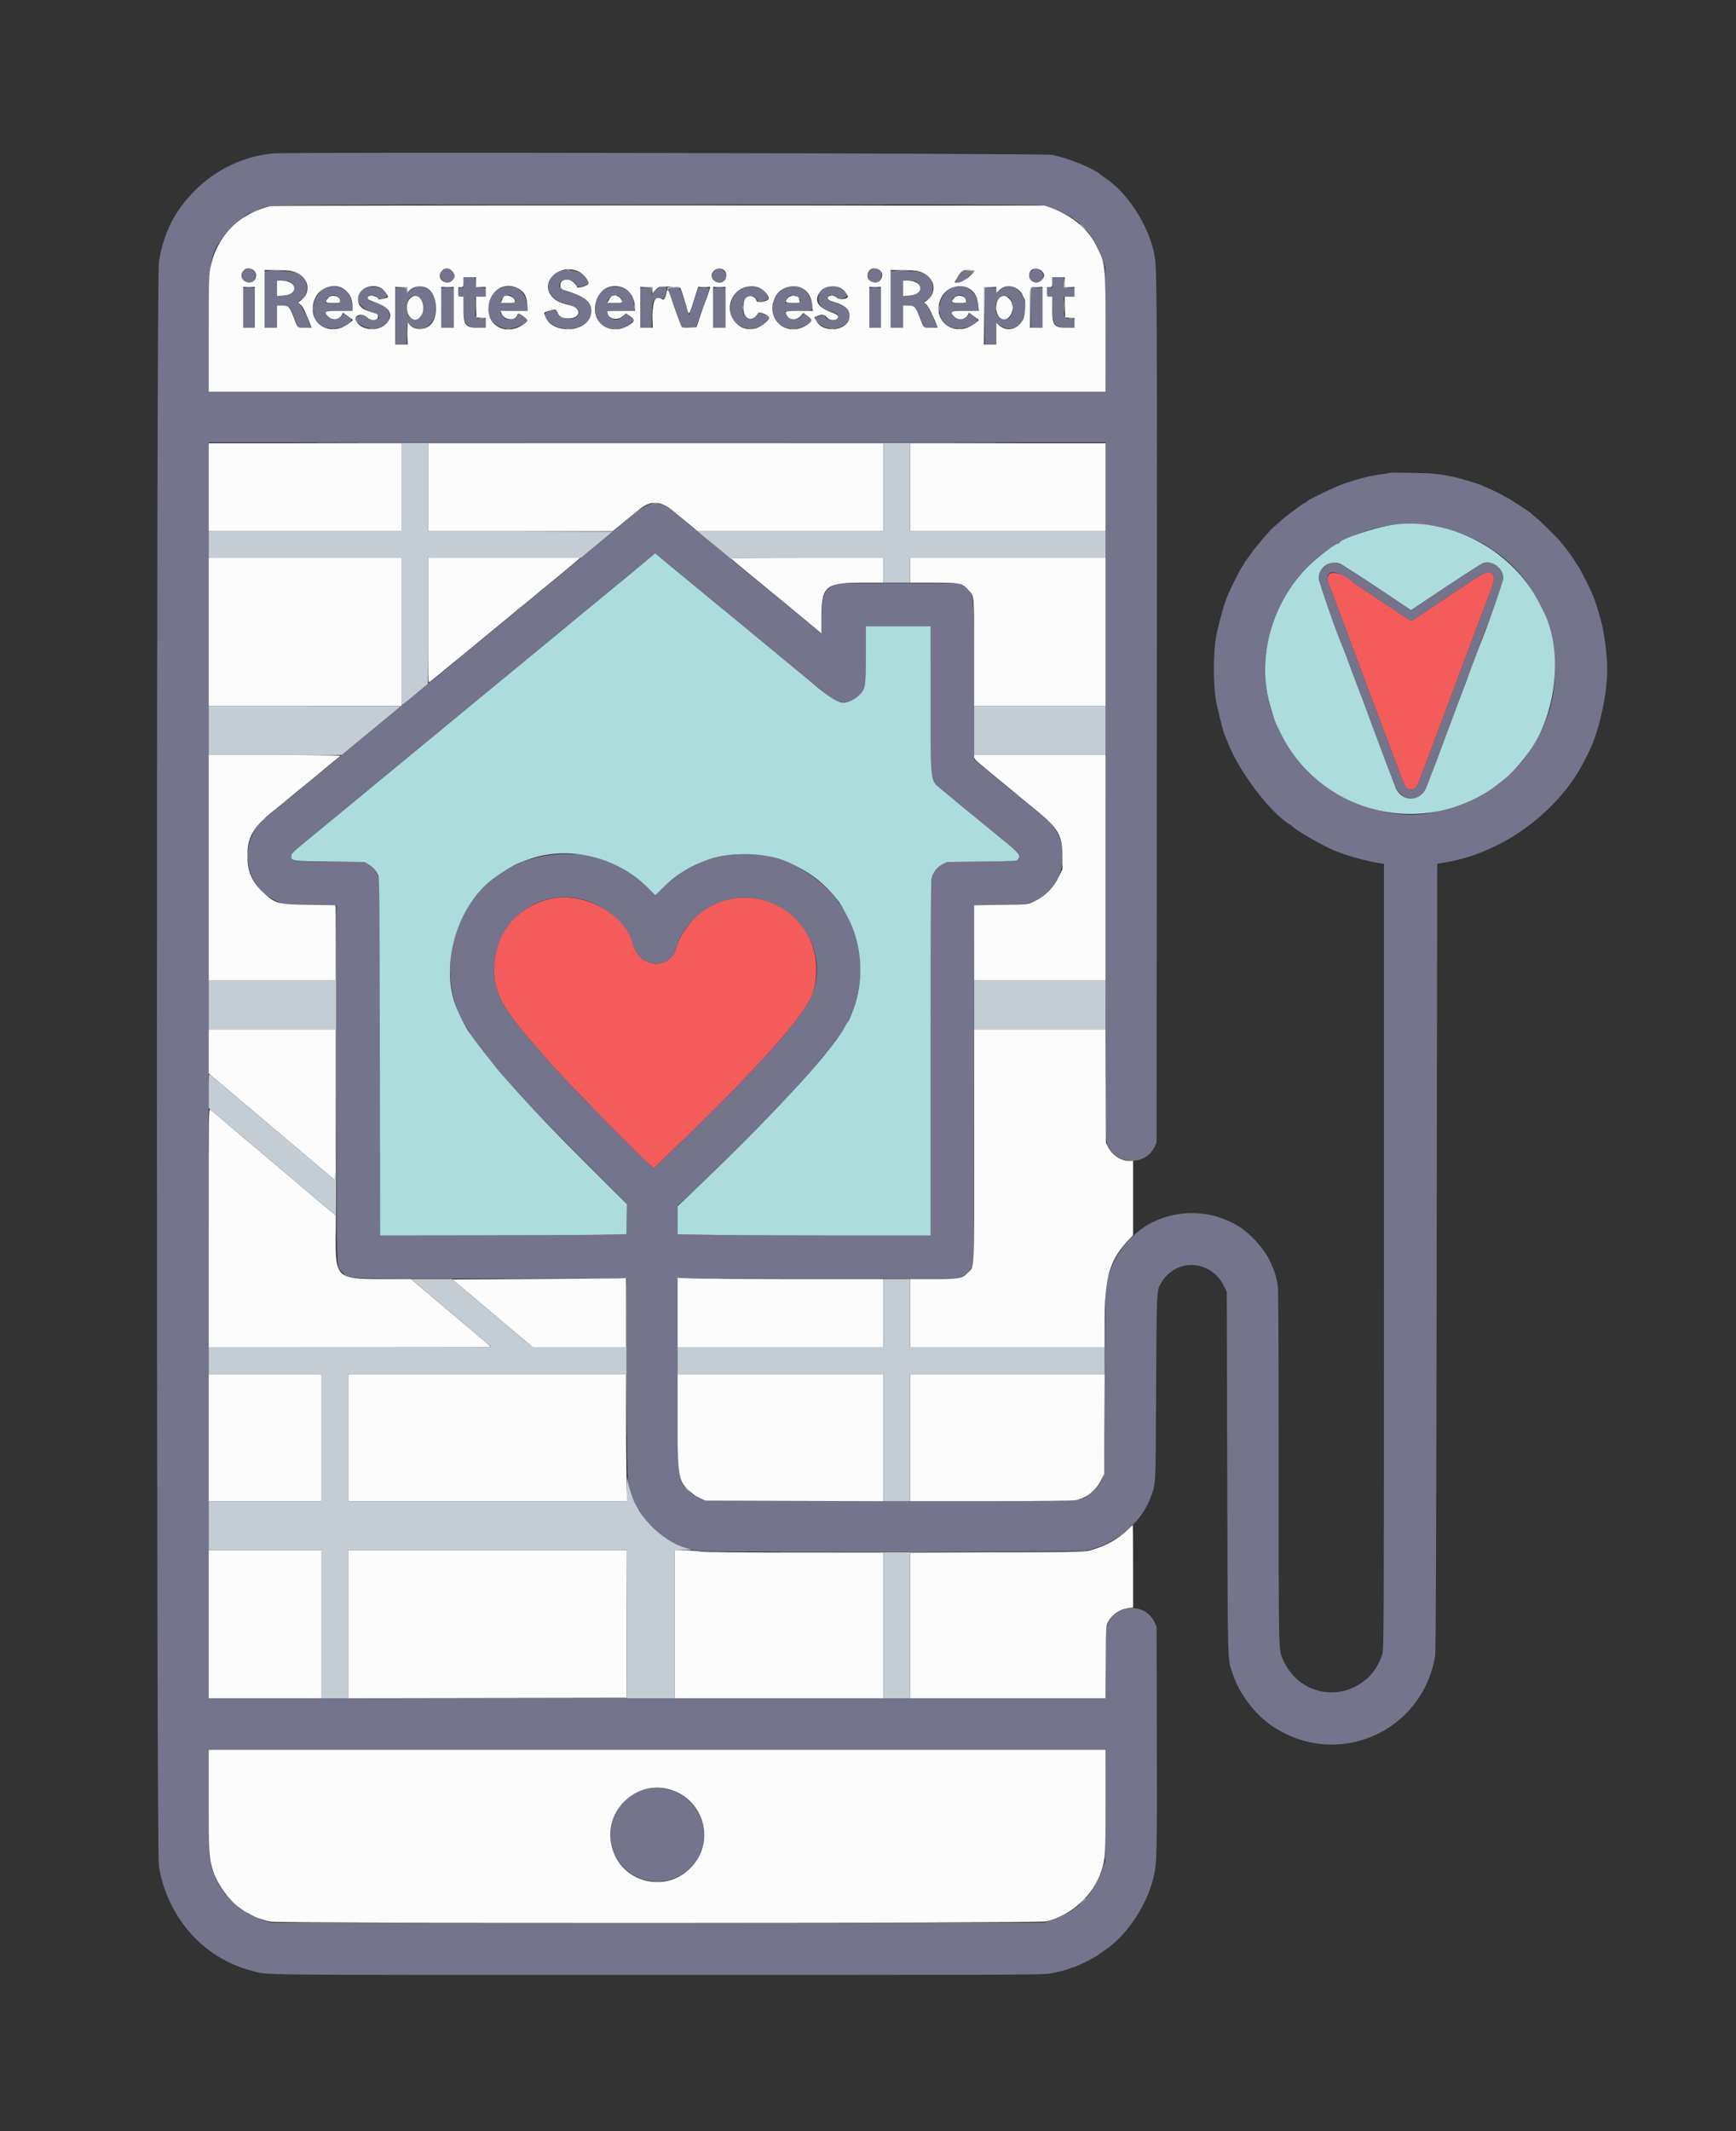 <svg id="svg" version="1.1" xmlns="http://www.w3.org/2000/svg" xmlns:xlink="http://www.w3.org/1999/xlink" width="400" height="490.909" viewBox="0, 0, 400,490.909"><rect x="0" y="0" width="400" height="490.909" fill="#333333" stroke="none"/><g id="svgg"><path id="path0" d="M63.223 35.331 C 56.370 35.848,49.662 39.022,44.706 44.092 C 40.157 48.746,37.779 53.494,36.612 60.256 C 36.004 63.780,36.002 426.433,36.610 429.974 C 38.626 441.710,46.771 450.944,57.698 453.882 C 61.954 455.026,54.004 454.936,151.407 454.936 C 235.967 454.936,240.397 454.918,242.148 454.570 C 244.269 454.149,246.083 453.667,246.596 453.390 C 246.791 453.284,247.049 453.197,247.170 453.197 C 247.769 453.197,252.822 450.673,253.299 450.135 C 253.355 450.072,253.951 449.653,254.623 449.204 C 259.583 445.891,264.194 439.006,265.768 432.563 C 266.571 429.275,266.620 427.289,266.557 400.512 L 266.496 374.731 266.027 373.708 C 263.847 368.962,256.734 369.484,255.066 374.512 C 254.780 375.375,254.731 376.652,254.731 383.361 L 254.731 391.202 151.407 391.202 L 48.082 391.202 48.082 246.547 L 48.082 101.893 151.407 101.893 L 254.731 101.893 254.731 182.192 C 254.731 261.947,254.734 262.498,255.140 263.583 C 256.935 268.380,263.844 268.752,266.042 264.170 L 266.496 263.223 266.557 163.478 C 266.621 59.800,266.632 61.201,265.763 57.651 C 264.154 51.070,259.535 44.186,254.537 40.921 C 254.279 40.752,253.964 40.521,253.837 40.407 C 252.074 38.823,246.420 36.489,242.353 35.666 C 240.676 35.327,67.561 35.003,63.223 35.331 M240.000 47.377 C 247.074 48.843,251.535 52.735,253.940 59.540 L 254.627 61.483 254.688 75.857 L 254.750 90.230 151.416 90.230 L 48.082 90.230 48.088 77.084 C 48.096 60.061,48.278 58.841,51.458 54.449 C 52.643 52.812,56.892 49.105,57.583 49.105 C 57.640 49.105,58.172 48.888,58.766 48.623 C 60.433 47.880,60.551 47.842,62.404 47.462 C 64.941 46.941,237.499 46.859,240.000 47.377 M56.738 61.997 C 55.097 62.658,55.572 65.064,57.344 65.064 C 58.945 65.064,59.509 62.822,58.093 62.090 C 57.438 61.751,57.361 61.746,56.738 61.997 M102.404 62.028 C 101.243 62.666,101.034 63.513,101.808 64.434 C 103.002 65.853,105.411 64.417,104.546 62.802 C 104.140 62.043,103.076 61.658,102.404 62.028 M164.910 62.129 C 163.913 62.818,163.791 63.758,164.594 64.562 C 166.000 65.968,168.244 64.027,166.924 62.547 C 166.289 61.835,165.556 61.683,164.910 62.129 M200.984 61.997 C 199.342 62.658,199.817 65.064,201.589 65.064 C 203.190 65.064,203.755 62.822,202.338 62.090 C 201.684 61.751,201.607 61.746,200.984 61.997 M237.765 62.320 C 236.971 62.988,236.922 63.846,237.638 64.562 C 238.641 65.565,240.409 64.858,240.409 63.455 C 240.409 62.782,239.434 61.790,238.772 61.790 C 238.565 61.790,238.111 62.029,237.765 62.320 M128.948 62.461 C 125.271 63.861,125.582 68.487,129.432 69.650 C 132.725 70.645,133.594 71.226,133.334 72.260 C 132.889 74.035,129.214 73.771,128.286 71.898 C 127.959 71.236,127.688 71.232,125.985 71.862 C 124.684 72.343,126.373 74.623,128.579 75.364 C 131.214 76.250,134.781 75.355,135.727 73.569 C 137.208 70.775,135.589 68.558,131.151 67.301 C 129.028 66.699,128.358 65.811,129.309 64.859 C 130.068 64.101,132.192 64.425,132.681 65.375 C 133.133 66.251,133.177 66.276,133.866 66.058 C 134.421 65.882,135.362 65.498,135.619 65.343 C 135.852 65.202,134.435 63.304,133.766 62.862 C 132.819 62.235,130.130 62.011,128.948 62.461 M60.972 68.934 L 60.972 75.499 62.404 75.499 L 63.836 75.499 63.836 72.941 L 63.836 70.384 65.028 70.384 C 66.659 70.384,66.879 70.639,68.069 73.911 L 68.645 75.494 70.213 75.497 L 71.782 75.499 70.792 73.206 C 70.209 71.855,69.531 70.635,69.141 70.236 C 68.777 69.864,68.517 69.535,68.562 69.505 C 68.607 69.474,68.901 69.320,69.214 69.162 C 70.902 68.311,71.233 65.464,69.824 63.904 C 68.700 62.659,68.168 62.516,64.399 62.439 L 60.972 62.370 60.972 68.934 M205.217 68.934 L 205.217 75.499 206.650 75.499 L 208.082 75.499 208.082 72.941 L 208.082 70.384 209.274 70.384 C 210.805 70.384,211.058 70.654,212.097 73.398 L 212.890 75.491 214.459 75.495 L 216.028 75.499 215.038 73.206 C 214.455 71.855,213.777 70.635,213.387 70.236 C 213.023 69.864,212.762 69.535,212.807 69.505 C 212.853 69.474,213.146 69.320,213.460 69.162 C 215.148 68.311,215.478 65.464,214.069 63.904 C 212.945 62.659,212.414 62.516,208.645 62.439 L 205.217 62.370 205.217 68.934 M220.829 63.683 L 220.005 64.962 220.819 65.026 C 221.915 65.112,221.965 65.083,223.204 63.653 L 224.286 62.404 222.969 62.404 L 221.652 62.404 220.829 63.683 M106.803 65.064 L 106.803 66.292 106.189 66.292 C 105.589 66.292,105.575 66.314,105.575 67.315 C 105.575 68.307,105.593 68.338,106.170 68.338 L 106.764 68.338 106.835 71.186 C 106.929 74.976,107.386 75.495,110.639 75.498 L 111.918 75.499 111.918 74.476 L 111.918 73.453 111.012 73.453 C 109.603 73.453,109.463 73.193,109.463 70.574 L 109.463 68.338 110.691 68.338 L 111.918 68.338 111.918 67.325 L 111.918 66.312 110.742 66.251 L 109.565 66.189 109.504 65.013 L 109.442 63.836 108.123 63.836 L 106.803 63.836 106.803 65.064 M242.455 65.064 L 242.455 66.292 241.841 66.292 C 241.241 66.292,241.228 66.314,241.228 67.315 C 241.228 68.307,241.245 68.338,241.822 68.338 L 242.416 68.338 242.487 71.186 C 242.581 74.976,243.038 75.495,246.292 75.498 L 247.570 75.499 247.570 74.476 L 247.570 73.453 246.664 73.453 C 245.255 73.453,245.115 73.193,245.115 70.574 L 245.115 68.338 246.343 68.338 L 247.570 68.338 247.570 67.315 L 247.570 66.292 246.343 66.292 L 245.115 66.292 245.115 65.064 L 245.115 63.836 243.785 63.836 L 242.455 63.836 242.455 65.064 M67.182 65.156 C 68.617 66.486,67.562 68.133,65.278 68.133 L 63.836 68.133 63.836 66.394 L 63.836 64.655 65.239 64.655 C 66.444 64.655,66.717 64.725,67.182 65.156 M211.428 65.156 C 212.862 66.486,211.808 68.133,209.523 68.133 L 208.082 68.133 208.082 66.394 L 208.082 64.655 209.484 64.655 C 210.689 64.655,210.963 64.725,211.428 65.156 M75.439 66.185 C 71.574 67.657,70.958 73.497,74.485 75.231 C 77.128 76.531,82.710 74.542,80.460 73.102 C 80.151 72.904,79.776 72.626,79.627 72.483 C 79.259 72.132,79.118 72.157,78.824 72.628 C 78.122 73.752,76.294 73.905,75.508 72.906 C 74.563 71.705,74.758 71.611,78.188 71.611 L 81.287 71.611 81.159 70.240 C 80.870 67.144,78.091 65.175,75.439 66.185 M84.380 66.284 C 81.382 67.618,81.963 70.614,85.448 71.795 C 86.313 72.088,87.116 72.481,87.232 72.668 C 87.918 73.771,85.323 74.105,84.419 73.030 C 83.912 72.427,83.860 72.412,83.122 72.649 C 82.699 72.785,82.238 72.927,82.097 72.964 C 80.586 73.359,83.694 75.697,85.729 75.695 C 90.707 75.691,91.191 70.499,86.292 69.661 C 85.216 69.476,84.533 68.889,84.829 68.402 C 85.264 67.686,86.797 67.921,87.058 68.743 C 87.212 69.228,89.200 68.622,89.204 68.089 C 89.216 66.610,86.190 65.478,84.380 66.284 M95.791 66.142 C 95.417 66.261,94.832 66.620,94.491 66.939 C 93.721 67.658,93.708 67.657,93.708 66.905 L 93.708 66.292 92.379 66.292 L 91.049 66.292 91.049 72.839 L 91.049 79.386 92.379 79.386 L 93.708 79.386 93.708 76.829 C 93.708 74.519,93.872 73.746,94.188 74.569 C 94.375 75.056,95.878 75.703,96.820 75.703 C 101.042 75.699,101.850 67.618,97.773 66.180 C 96.819 65.843,96.729 65.841,95.791 66.142 M115.851 66.183 C 110.595 67.824,111.697 75.717,117.180 75.699 C 119.203 75.692,122.284 74.030,121.330 73.459 C 121.161 73.358,120.705 73.039,120.317 72.750 L 119.612 72.224 118.925 72.889 C 117.960 73.825,116.615 73.848,115.890 72.941 C 114.886 71.687,115.034 71.611,118.495 71.611 L 121.594 71.611 121.466 70.240 C 121.172 67.099,118.682 65.299,115.851 66.183 M140.556 66.160 C 138.227 66.914,137.195 68.429,137.194 71.100 C 137.191 74.673,139.999 76.563,143.674 75.462 C 144.444 75.231,146.302 73.801,146.087 73.605 C 146.031 73.553,145.580 73.222,145.086 72.869 L 144.188 72.228 143.713 72.740 C 142.653 73.883,141.175 73.898,140.409 72.774 C 139.626 71.624,139.654 71.611,143.045 71.611 L 146.141 71.611 146.040 70.035 C 145.981 69.124,145.840 68.426,145.706 68.381 C 145.578 68.338,145.473 68.191,145.473 68.054 C 145.473 66.770,142.365 65.573,140.556 66.160 M151.650 66.343 C 151.284 66.596,150.804 67.079,150.583 67.417 L 150.182 68.031 150.180 67.161 L 150.179 66.292 148.849 66.292 L 147.519 66.292 147.519 70.895 L 147.519 75.499 148.849 75.499 L 150.179 75.499 150.180 72.788 C 150.181 69.248,150.443 68.687,152.060 68.773 L 153.110 68.829 153.459 67.553 C 153.931 65.827,153.151 65.305,151.650 66.343 M171.560 66.258 C 168.606 67.230,167.296 71.255,169.072 73.900 C 170.677 76.291,175.018 76.259,176.768 73.842 L 177.400 72.970 176.117 72.421 C 174.970 71.931,174.815 71.908,174.652 72.202 C 173.121 74.985,170.316 72.880,171.318 69.700 C 171.937 67.737,174.476 67.741,174.632 69.705 C 174.634 69.725,175.204 69.557,175.900 69.332 C 177.140 68.930,177.161 68.911,176.959 68.374 C 176.236 66.457,173.827 65.512,171.560 66.258 M181.392 66.164 C 178.823 66.993,177.334 70.275,178.343 72.886 C 179.472 75.809,183.188 76.644,186.138 74.638 C 187.312 73.840,187.291 73.717,185.815 72.671 L 185.145 72.197 184.743 72.708 C 183.870 73.818,182.273 73.862,181.380 72.801 C 180.426 71.666,180.544 71.611,183.945 71.611 C 187.502 71.611,187.430 71.656,187.029 69.714 C 186.440 66.861,183.999 65.324,181.392 66.164 M190.553 66.133 C 187.627 67.074,187.970 71.132,191.024 71.705 C 192.592 71.999,193.181 72.361,193.109 72.988 C 192.988 74.042,190.077 73.774,190.077 72.708 C 190.077 72.464,189.960 72.418,189.616 72.524 C 189.363 72.602,188.880 72.731,188.543 72.811 C 186.498 73.299,189.214 75.712,191.790 75.695 C 196.031 75.666,197.277 71.437,193.441 70.089 C 192.941 69.914,192.118 69.624,191.611 69.446 C 190.331 68.996,190.405 67.928,191.716 67.928 C 192.220 67.928,193.146 68.573,193.146 68.924 C 193.146 69.013,193.605 68.940,194.166 68.762 C 195.397 68.373,195.470 68.016,194.512 67.058 C 193.473 66.019,191.987 65.672,190.553 66.133 M219.634 66.197 C 215.843 67.593,215.250 73.520,218.730 75.231 C 221.374 76.531,226.956 74.542,224.706 73.102 C 224.396 72.904,224.022 72.626,223.873 72.483 C 223.505 72.132,223.363 72.157,223.069 72.628 C 222.367 73.752,220.539 73.905,219.753 72.906 C 218.809 71.705,219.003 71.611,222.434 71.611 L 225.532 71.611 225.406 70.263 C 225.114 67.134,222.360 65.194,219.634 66.197 M231.304 66.283 C 230.854 66.487,230.279 66.853,230.026 67.095 L 229.565 67.535 229.565 66.913 L 229.565 66.292 228.235 66.292 L 226.905 66.292 226.905 72.839 L 226.905 79.386 228.235 79.386 L 229.565 79.386 229.565 76.790 L 229.565 74.195 230.128 74.706 C 231.703 76.136,233.981 75.997,235.180 74.396 C 237.953 70.694,235.036 64.588,231.304 66.283 M56.061 70.895 L 56.061 75.499 57.391 75.499 L 58.721 75.499 58.721 70.895 L 58.721 66.292 57.391 66.292 L 56.061 66.292 56.061 70.895 M101.688 70.895 L 101.688 75.499 103.120 75.499 L 104.552 75.499 104.552 70.895 L 104.552 66.292 103.120 66.292 L 101.688 66.292 101.688 70.895 M154.066 66.587 C 154.066 66.829,154.489 68.120,155.242 70.179 C 155.304 70.348,155.739 71.591,156.208 72.941 L 157.062 75.396 158.694 75.455 L 160.326 75.514 160.872 73.921 C 161.173 73.044,161.705 71.545,162.055 70.588 C 162.598 69.105,163.467 66.507,163.476 66.343 C 163.477 66.315,162.893 66.292,162.177 66.292 L 160.875 66.292 160.417 67.775 C 159.390 71.101,158.826 72.681,158.726 72.509 C 158.669 72.409,158.417 71.637,158.167 70.793 C 157.715 69.265,157.279 67.926,156.884 66.854 C 156.641 66.195,154.066 65.951,154.066 66.587 M164.297 70.895 L 164.297 75.499 165.729 75.499 L 167.161 75.499 167.161 70.895 L 167.161 66.292 165.729 66.292 L 164.297 66.292 164.297 70.895 M200.307 70.895 L 200.307 75.499 201.637 75.499 L 202.967 75.499 202.967 70.895 L 202.967 66.292 201.637 66.292 L 200.307 66.292 200.307 70.895 M237.545 70.895 L 237.545 75.499 238.875 75.499 L 240.205 75.499 240.205 70.895 L 240.205 66.292 238.875 66.292 L 237.545 66.292 237.545 70.895 M77.822 68.430 C 78.887 69.417,78.593 69.770,76.704 69.770 L 75.045 69.770 75.186 69.208 C 75.264 68.898,75.343 68.638,75.362 68.628 C 75.381 68.619,75.624 68.457,75.902 68.270 C 76.606 67.795,77.189 67.843,77.822 68.430 M118.131 68.389 C 119.315 69.466,119.099 69.770,117.149 69.770 C 115.147 69.770,114.956 69.565,115.994 68.526 C 116.715 67.806,117.438 67.759,118.131 68.389 M142.775 68.346 C 143.021 68.575,143.223 68.844,143.223 68.943 C 143.223 69.042,143.278 69.268,143.347 69.446 C 143.454 69.726,143.232 69.770,141.710 69.770 C 140.741 69.770,139.949 69.719,139.949 69.657 C 139.949 68.348,141.837 67.472,142.775 68.346 M183.808 68.468 C 184.836 69.496,184.584 69.770,182.613 69.770 L 180.878 69.770 181.113 69.207 C 181.672 67.868,182.878 67.537,183.808 68.468 M222.067 68.430 C 223.132 69.417,222.838 69.770,220.950 69.770 L 219.291 69.770 219.432 69.208 C 219.509 68.898,219.588 68.638,219.607 68.628 C 219.626 68.619,219.870 68.457,220.148 68.270 C 220.852 67.795,221.434 67.843,222.067 68.430 M96.825 68.730 C 98.115 69.882,97.653 72.987,96.111 73.537 C 94.808 74.001,93.708 72.791,93.708 70.895 C 93.708 68.501,95.318 67.383,96.825 68.730 M232.476 68.534 C 233.558 69.386,233.684 71.996,232.696 73.088 C 231.813 74.064,230.234 73.653,229.669 72.298 C 228.628 69.808,230.649 67.098,232.476 68.534 M320.202 108.919 C 320.147 108.975,319.319 109.123,318.363 109.248 C 315.734 109.592,313.592 110.118,309.872 111.332 C 307.909 111.972,300.972 115.317,300.972 115.623 C 300.972 115.724,300.876 115.806,300.759 115.806 C 300.563 115.806,299.570 116.444,299.008 116.931 C 298.878 117.043,298.565 117.274,298.313 117.442 C 297.496 117.990,295.774 119.362,294.936 120.134 C 294.486 120.548,293.879 121.074,293.587 121.303 C 292.733 121.971,289.512 125.724,288.236 127.537 C 287.589 128.456,286.968 129.318,286.855 129.454 C 286.742 129.590,286.650 129.747,286.650 129.802 C 286.650 129.857,286.381 130.301,286.052 130.788 C 285.538 131.550,283.939 134.756,282.912 137.084 C 282.123 138.873,281.253 141.876,280.334 145.985 C 279.499 149.719,279.487 158.374,280.312 162.046 C 281.457 167.142,281.789 168.381,282.369 169.719 C 282.466 169.944,282.730 170.607,282.954 171.192 C 285.456 177.718,292.935 187.527,297.263 189.957 C 297.446 190.060,297.642 190.207,297.698 190.284 C 298.278 191.074,304.716 194.805,307.417 195.916 C 310.315 197.108,315.040 198.427,317.852 198.830 L 318.875 198.977 318.875 289.412 C 318.875 377.966,318.867 379.872,318.483 381.074 C 317.809 383.184,316.597 385.183,315.226 386.444 C 308.766 392.389,299.061 390.294,295.570 382.199 C 294.597 379.943,294.629 381.444,294.628 338.044 C 294.627 311.263,294.554 296.937,294.416 296.061 C 294.214 294.778,293.769 293.125,293.398 292.276 C 293.300 292.051,293.018 291.407,292.773 290.844 C 291.461 287.837,288.264 284.232,285.320 282.439 C 279.281 278.762,271.835 278.438,265.481 281.577 C 261.024 283.778,256.970 288.590,255.605 293.299 C 255.376 294.087,255.068 295.100,254.919 295.550 C 254.704 296.201,254.634 300.729,254.578 317.749 C 254.503 340.597,254.543 339.720,253.496 341.610 C 252.894 342.698,251.961 343.658,250.725 344.460 C 248.527 345.886,252.042 345.789,205.007 345.730 L 162.558 345.678 161.425 345.219 C 160.130 344.695,159.608 344.343,158.581 343.301 C 156.018 340.701,156.116 341.782,156.114 316.002 L 156.113 294.511 188.491 294.519 L 220.870 294.527 221.688 294.084 C 222.716 293.529,223.241 293.034,223.860 292.038 L 224.348 291.253 224.401 249.872 L 224.454 208.491 229.894 208.491 C 236.418 208.491,237.343 208.314,240.094 206.538 C 244.426 203.741,246.191 197.344,243.957 192.532 C 243.022 190.516,242.000 189.388,238.583 186.598 C 238.100 186.205,237.316 185.560,236.839 185.166 C 236.363 184.772,235.577 184.128,235.092 183.734 C 234.608 183.340,233.549 182.465,232.739 181.790 C 231.928 181.115,230.362 179.826,229.259 178.926 C 228.155 178.026,226.622 176.755,225.851 176.103 L 224.450 174.917 224.449 156.666 C 224.448 135.363,224.561 136.241,221.636 134.801 L 220.665 134.322 206.854 134.322 L 193.043 134.322 192.161 134.786 C 189.859 135.996,189.388 137.175,189.258 142.054 L 189.156 145.899 187.495 144.509 C 186.582 143.745,184.935 142.384,183.836 141.483 C 182.737 140.583,181.177 139.294,180.370 138.619 C 179.563 137.944,178.499 137.069,178.006 136.675 C 177.513 136.281,176.725 135.637,176.255 135.243 C 175.786 134.849,175.001 134.205,174.512 133.811 C 174.023 133.417,173.245 132.772,172.784 132.379 C 172.322 131.985,171.540 131.340,171.046 130.946 C 170.552 130.552,169.166 129.402,167.967 128.389 C 166.768 127.376,164.931 125.857,163.885 125.013 C 162.839 124.169,161.599 123.156,161.130 122.762 C 160.662 122.368,159.374 121.309,158.269 120.409 C 157.163 119.509,156.157 118.680,156.032 118.568 C 152.255 115.164,150.094 115.085,146.343 118.211 C 145.432 118.970,143.840 120.281,142.804 121.125 C 139.674 123.675,133.782 128.546,133.275 129.002 C 133.150 129.115,132.193 129.898,131.149 130.742 C 130.106 131.586,128.551 132.861,127.695 133.576 C 126.839 134.291,125.953 135.027,125.727 135.213 C 125.500 135.398,124.534 136.190,123.578 136.972 C 121.484 138.687,118.450 141.201,118.135 141.483 C 118.009 141.596,117.051 142.379,116.006 143.223 C 114.961 144.066,113.395 145.355,112.527 146.087 C 111.659 146.818,110.775 147.556,110.564 147.725 C 109.091 148.906,105.551 151.803,104.952 152.317 C 104.553 152.660,103.862 153.237,103.418 153.598 C 102.973 153.959,101.910 154.834,101.055 155.541 C 100.201 156.249,98.926 157.289,98.221 157.852 C 97.516 158.414,96.227 159.473,95.355 160.205 C 94.484 160.936,92.919 162.225,91.878 163.069 C 90.836 163.913,89.775 164.788,89.520 165.013 C 89.265 165.238,88.207 166.113,87.168 166.957 C 86.129 167.801,84.563 169.090,83.688 169.821 C 82.813 170.552,80.923 172.118,79.486 173.299 C 78.050 174.481,76.215 176.000,75.408 176.675 C 74.601 177.350,73.538 178.225,73.045 178.619 C 72.551 179.013,71.765 179.657,71.298 180.051 C 70.831 180.445,70.052 181.090,69.568 181.483 C 69.084 181.877,68.023 182.752,67.211 183.427 C 66.399 184.102,64.832 185.391,63.730 186.292 C 60.680 188.782,59.541 189.877,58.832 190.997 C 55.271 196.625,57.259 204.328,63.018 207.215 C 65.435 208.427,65.855 208.486,71.969 208.489 L 77.545 208.491 77.545 249.739 C 77.545 295.512,77.421 291.572,78.909 293.061 C 80.514 294.665,77.315 294.527,112.788 294.524 L 144.450 294.520 144.454 317.337 C 144.458 342.120,144.419 341.198,145.605 344.552 C 145.904 345.396,146.365 346.430,146.629 346.850 C 146.894 347.270,147.110 347.662,147.110 347.722 C 147.110 348.040,148.774 350.165,150.049 351.475 C 153.190 354.703,156.986 356.693,161.204 357.322 C 162.634 357.536,248.763 357.472,249.923 357.257 C 256.624 356.013,262.833 351.038,265.027 345.153 C 266.365 341.566,266.253 343.643,266.391 319.795 C 266.522 297.085,266.510 297.363,267.468 295.667 C 270.822 289.728,278.965 290.042,281.990 296.227 L 282.660 297.596 282.772 339.437 C 282.895 385.362,282.796 381.907,284.103 385.780 C 285.617 390.264,289.266 395.029,293.193 397.649 C 308.082 407.581,327.720 399.080,330.683 381.419 C 330.849 380.430,330.946 354.989,331.032 289.514 L 331.151 198.977 331.969 198.845 C 336.921 198.046,340.355 196.955,344.859 194.750 C 353.311 190.613,361.031 183.234,364.844 175.645 C 365.124 175.086,365.457 174.445,365.584 174.220 C 368.195 169.564,370.332 160.512,370.332 154.112 C 370.332 151.047,369.634 145.574,368.916 143.018 C 368.295 140.807,367.597 138.542,367.371 138.005 C 367.230 137.668,366.986 137.076,366.830 136.691 C 366.277 135.323,363.846 130.583,363.570 130.332 C 363.508 130.276,363.237 129.862,362.967 129.412 C 362.267 128.240,360.764 126.208,359.497 124.719 C 358.396 123.426,354.997 120.084,353.862 119.179 C 353.299 118.730,352.791 118.301,352.733 118.224 C 352.511 117.931,347.395 114.599,346.957 114.462 C 346.704 114.383,346.450 114.259,346.394 114.187 C 346.283 114.045,343.733 112.799,342.404 112.237 C 341.954 112.046,341.402 111.810,341.176 111.712 C 340.444 111.394,336.088 110.084,335.038 109.867 C 331.613 109.159,330.038 109.004,325.318 108.914 C 322.560 108.862,320.258 108.864,320.202 108.919 M331.049 121.208 C 335.192 122.085,340.076 124.026,342.813 125.883 C 343.376 126.264,344.266 126.871,344.791 127.230 C 352.886 132.769,358.287 143.545,358.293 154.169 C 358.298 161.807,356.359 167.470,351.264 174.700 C 350.454 175.849,346.693 179.610,345.544 180.420 C 339.671 184.559,336.858 185.769,329.719 187.230 C 320.619 189.092,308.420 184.917,301.159 177.457 C 281.732 157.496,293.441 124.470,321.228 120.849 C 322.812 120.643,329.540 120.889,331.049 121.208 M152.394 128.614 C 153.145 129.244,153.945 129.912,154.171 130.097 C 155.046 130.814,157.897 133.171,159.900 134.834 C 161.052 135.790,162.894 137.309,163.993 138.210 C 165.091 139.110,166.691 140.428,167.547 141.138 C 168.404 141.849,169.244 142.539,169.414 142.673 C 169.585 142.806,170.413 143.485,171.256 144.182 C 172.098 144.878,173.478 146.015,174.322 146.709 C 176.291 148.327,177.136 149.026,179.055 150.621 C 179.914 151.334,181.516 152.655,182.616 153.555 C 183.716 154.455,185.280 155.744,186.091 156.419 C 189.130 158.947,190.582 160.120,191.427 160.731 C 193.531 162.251,196.016 162.059,197.839 160.237 C 199.431 158.645,199.488 158.315,199.488 150.756 L 199.488 144.246 206.957 144.246 L 214.425 144.246 214.425 160.790 C 214.425 180.769,214.294 179.747,217.132 181.981 C 217.837 182.536,218.506 183.089,218.619 183.209 C 218.731 183.329,219.514 183.980,220.358 184.655 C 221.202 185.330,221.992 185.974,222.114 186.087 C 222.235 186.199,223.239 187.028,224.343 187.928 C 225.448 188.829,227.061 190.164,227.927 190.895 C 228.793 191.627,230.362 192.916,231.412 193.760 C 234.569 196.296,234.885 196.612,234.885 197.237 C 234.885 198.353,234.876 198.355,226.203 198.465 L 218.197 198.568 217.182 199.090 C 215.912 199.745,214.939 200.997,214.648 202.354 C 214.491 203.088,214.425 215.421,214.425 244.000 L 214.425 284.604 194.015 284.603 C 182.790 284.603,169.670 284.542,164.859 284.468 L 156.113 284.332 156.113 281.049 L 156.113 277.766 157.796 276.223 C 163.745 270.771,179.679 254.876,182.843 251.236 C 183.389 250.608,184.665 249.175,185.678 248.051 C 186.691 246.928,188.210 245.160,189.054 244.123 C 189.898 243.085,190.798 241.986,191.053 241.681 C 191.651 240.968,194.200 237.386,194.500 236.838 C 195.941 234.210,196.461 233.089,196.927 231.611 C 201.245 217.905,194.740 204.215,181.176 198.464 C 175.826 196.195,167.294 196.195,161.944 198.464 C 160.290 199.165,157.719 200.481,157.042 200.973 C 154.880 202.544,152.866 204.225,152.054 205.137 L 151.033 206.282 149.120 204.368 C 146.190 201.438,142.040 198.874,138.693 197.925 C 134.721 196.799,134.443 196.759,130.435 196.742 C 111.936 196.666,99.310 214.211,105.121 231.918 C 106.135 235.008,109.686 240.469,113.848 245.339 C 114.193 245.743,114.890 246.563,115.396 247.162 C 117.274 249.382,121.265 253.823,123.668 256.367 C 124.785 257.549,129.920 262.759,135.079 267.945 L 144.460 277.374 144.404 280.835 L 144.348 284.297 138.517 284.422 C 135.309 284.491,122.535 284.560,110.128 284.575 L 87.570 284.604 87.570 244.223 C 87.570 222.014,87.511 203.413,87.439 202.887 C 87.247 201.484,86.236 199.945,85.013 199.195 L 83.990 198.568 75.912 198.505 C 67.050 198.437,67.110 198.446,67.110 197.216 C 67.110 196.604,67.627 196.110,71.911 192.634 C 73.020 191.734,74.136 190.813,74.389 190.588 C 74.643 190.363,75.695 189.488,76.727 188.645 C 77.759 187.801,79.272 186.558,80.089 185.882 C 80.905 185.207,82.475 183.918,83.577 183.018 C 84.679 182.118,86.282 180.799,87.138 180.087 C 89.977 177.727,90.321 177.443,91.867 176.173 C 92.711 175.479,94.259 174.204,95.308 173.338 C 98.155 170.989,99.977 169.491,102.201 167.673 C 103.302 166.772,104.411 165.852,104.664 165.627 C 104.917 165.402,105.977 164.527,107.018 163.683 C 108.060 162.839,109.625 161.550,110.497 160.818 C 111.368 160.087,112.932 158.798,113.972 157.954 C 115.012 157.110,116.524 155.867,117.333 155.192 C 118.141 154.517,119.205 153.642,119.696 153.248 C 120.187 152.854,120.971 152.210,121.439 151.816 C 121.906 151.422,122.685 150.777,123.170 150.384 C 124.087 149.638,125.199 148.721,128.511 145.976 C 129.591 145.080,131.377 143.611,132.478 142.711 C 133.580 141.811,135.182 140.493,136.039 139.783 C 136.895 139.072,137.735 138.382,137.905 138.248 C 138.272 137.960,140.619 136.024,143.532 133.606 C 144.684 132.650,146.527 131.130,147.628 130.230 C 148.728 129.330,149.913 128.343,150.262 128.037 C 151.050 127.344,150.799 127.276,152.394 128.614 M306.394 129.785 C 304.793 130.412,303.836 131.741,303.836 133.336 C 303.836 133.993,307.988 145.720,309.545 149.463 C 309.639 149.688,310.061 150.793,310.483 151.918 C 310.905 153.043,311.324 154.148,311.414 154.373 C 311.504 154.598,311.826 155.473,312.130 156.317 C 312.434 157.161,312.763 158.036,312.861 158.261 C 312.960 158.486,314.425 162.399,316.118 166.957 C 317.811 171.514,319.272 175.427,319.366 175.652 C 319.541 176.071,320.955 179.826,321.216 180.563 C 322.695 184.740,327.283 185.213,328.683 181.332 C 328.876 180.796,329.108 180.174,329.199 179.949 C 329.414 179.413,330.625 176.184,331.578 173.606 C 331.993 172.481,332.448 171.284,332.588 170.946 C 332.728 170.609,333.966 167.294,335.340 163.581 C 337.679 157.258,338.622 154.739,339.019 153.760 C 339.229 153.241,340.417 150.074,341.399 147.417 C 341.814 146.292,342.269 145.095,342.408 144.757 C 343.956 141.018,346.394 133.930,346.393 133.173 C 346.390 130.920,343.965 129.074,341.841 129.710 C 341.354 129.856,337.489 132.293,333.041 135.258 L 325.109 140.547 317.184 135.266 C 308.178 129.265,307.980 129.165,306.394 129.785 M309.934 132.938 C 310.913 133.583,311.760 134.163,311.816 134.227 C 311.872 134.291,312.286 134.564,312.737 134.834 C 313.187 135.103,313.601 135.375,313.657 135.437 C 313.714 135.500,315.095 136.425,316.726 137.494 C 318.358 138.562,319.739 139.488,319.795 139.550 C 319.852 139.612,320.266 139.884,320.716 140.153 C 321.166 140.423,321.581 140.699,321.637 140.767 C 321.693 140.835,322.107 141.113,322.558 141.384 C 323.008 141.655,323.475 141.973,323.596 142.090 C 323.716 142.206,324.131 142.470,324.516 142.675 L 325.217 143.048 333.666 137.406 C 342.377 131.589,342.722 131.406,343.672 132.072 C 344.586 132.712,344.280 134.352,342.411 138.824 C 342.270 139.161,341.813 140.358,341.396 141.483 C 340.418 144.121,339.224 147.303,339.016 147.826 C 338.562 148.967,337.612 151.505,335.340 157.647 C 333.966 161.361,332.727 164.675,332.587 165.013 C 332.446 165.350,332.081 166.317,331.775 167.161 C 331.470 168.005,331.146 168.880,331.056 169.105 C 330.966 169.330,330.547 170.435,330.125 171.560 C 329.703 172.685,329.284 173.790,329.195 174.015 C 328.925 174.694,328.070 176.972,327.352 178.926 C 326.475 181.310,326.246 181.649,325.401 181.808 C 324.104 182.051,323.896 181.736,322.049 176.739 C 321.121 174.228,320.247 171.898,320.107 171.560 C 319.967 171.223,319.518 170.049,319.108 168.951 C 318.698 167.854,318.028 166.059,317.618 164.962 C 317.209 163.864,316.759 162.691,316.619 162.353 C 316.479 162.015,315.054 158.194,313.453 153.862 C 311.851 149.529,310.426 145.708,310.286 145.371 C 310.146 145.033,309.690 143.836,309.273 142.711 C 308.544 140.744,307.225 137.221,306.899 136.368 C 306.813 136.143,306.549 135.482,306.313 134.898 C 305.049 131.782,306.768 130.851,309.934 132.938 M134.114 207.163 C 139.543 208.514,144.736 213.111,145.899 217.596 C 147.340 223.149,154.523 223.561,155.895 218.169 C 157.042 213.660,161.605 209.124,166.530 207.597 C 181.385 202.991,194.100 219.593,185.392 232.225 C 184.888 232.957,184.285 233.831,184.052 234.169 C 183.350 235.186,180.604 238.576,179.244 240.102 C 175.851 243.912,174.734 245.119,170.742 249.287 C 166.955 253.241,154.587 265.455,151.668 268.123 L 150.599 269.100 148.599 267.245 C 144.367 263.322,128.392 246.870,126.116 244.092 C 125.793 243.698,124.792 242.542,123.890 241.522 C 116.002 232.601,113.922 228.862,113.883 223.529 C 113.802 212.515,123.640 204.556,134.114 207.163 M254.688 415.908 L 254.625 428.747 253.939 430.691 C 251.894 436.484,248.181 440.270,242.660 442.189 L 240.716 442.864 151.509 442.864 L 62.302 442.864 60.767 442.374 C 54.002 440.214,49.169 434.565,48.289 427.789 C 48.182 426.965,48.092 421.066,48.088 414.680 L 48.082 403.069 151.417 403.069 L 254.751 403.069 254.688 415.908 M149.565 411.992 C 141.158 413.575,137.749 423.827,143.574 430.009 C 149.436 436.230,159.823 433.508,161.923 425.201 C 163.783 417.845,156.998 410.593,149.565 411.992 " stroke="none" fill="#74748c" fill-rule="evenodd"></path><path id="path1" d="M62.404 47.473 C 54.922 49.182,49.692 54.643,48.402 62.097 C 48.136 63.635,48.083 66.108,48.082 77.084 L 48.082 90.230 151.407 90.230 L 254.731 90.230 254.731 76.777 C 254.731 60.614,254.753 60.813,252.516 56.422 C 250.551 52.567,246.803 49.510,241.944 47.799 L 240.716 47.367 151.918 47.338 C 103.079 47.322,62.798 47.383,62.404 47.473 M57.956 61.976 C 59.628 62.612,59.195 65.064,57.411 65.064 C 55.946 65.064,55.135 63.564,56.015 62.480 C 56.556 61.813,57.133 61.663,57.956 61.976 M104.159 62.388 C 104.897 63.126,104.931 63.886,104.255 64.562 C 102.883 65.933,100.532 64.290,101.580 62.692 C 102.248 61.672,103.317 61.546,104.159 62.388 M167.008 62.427 C 167.501 63.022,167.461 64.015,166.921 64.590 C 165.622 65.973,163.201 64.256,164.231 62.684 C 164.873 61.704,166.298 61.572,167.008 62.427 M202.202 61.976 C 203.350 62.413,203.621 63.685,202.762 64.608 C 201.865 65.570,199.898 64.880,199.898 63.603 C 199.898 62.226,200.934 61.494,202.202 61.976 M240.152 62.558 C 240.746 63.285,240.733 63.664,240.084 64.434 C 238.746 66.024,236.373 64.416,237.354 62.584 C 237.857 61.644,239.394 61.630,240.152 62.558 M133.263 62.507 C 134.389 62.982,135.980 65.043,135.536 65.452 C 135.023 65.924,132.992 66.494,132.992 66.166 C 132.992 65.987,132.679 65.528,132.297 65.146 C 131.118 63.967,129.100 64.291,129.108 65.658 C 129.113 66.474,129.308 66.638,130.847 67.118 C 135.161 68.462,136.628 69.922,136.163 72.404 C 135.366 76.651,127.321 77.082,125.674 72.966 C 125.258 71.926,125.231 71.990,126.215 71.699 C 128.094 71.144,128.032 71.138,128.409 71.932 C 128.915 72.998,129.575 73.350,131.069 73.350 C 133.739 73.350,134.089 71.045,131.520 70.383 C 128.985 69.731,128.106 69.331,127.309 68.465 C 124.183 65.074,128.680 60.574,133.263 62.507 M67.361 62.482 C 70.131 63.133,71.587 65.660,70.476 67.887 C 70.148 68.543,69.076 69.565,68.715 69.565 C 68.603 69.565,68.774 69.786,69.095 70.057 C 69.709 70.573,69.886 70.866,70.588 72.532 C 70.826 73.095,71.105 73.739,71.209 73.964 C 71.313 74.189,71.490 74.627,71.602 74.936 L 71.806 75.499 70.224 75.499 C 68.443 75.499,68.661 75.696,67.726 73.248 C 66.695 70.550,66.529 70.384,64.873 70.384 L 63.836 70.384 63.836 72.941 L 63.836 75.499 62.404 75.499 L 60.972 75.499 60.972 68.849 L 60.972 62.199 63.581 62.203 C 65.040 62.204,66.705 62.327,67.361 62.482 M211.606 62.482 C 214.376 63.133,215.832 65.660,214.721 67.887 C 214.389 68.553,213.320 69.565,212.949 69.565 C 212.830 69.565,212.986 69.765,213.296 70.009 C 213.606 70.252,214.178 71.150,214.566 72.003 C 214.954 72.857,215.356 73.739,215.458 73.964 C 215.560 74.189,215.735 74.627,215.847 74.936 L 216.051 75.499 214.469 75.499 C 212.688 75.499,212.907 75.696,211.971 73.248 C 210.941 70.550,210.775 70.384,209.118 70.384 L 208.082 70.384 208.082 72.941 L 208.082 75.499 206.650 75.499 L 205.217 75.499 205.217 68.849 L 205.217 62.199 207.826 62.203 C 209.286 62.204,210.951 62.327,211.606 62.482 M224.450 62.347 C 224.450 63.061,221.840 65.064,220.910 65.064 L 219.915 65.064 220.374 64.297 C 221.579 62.281,221.686 62.199,223.131 62.199 C 223.856 62.199,224.450 62.266,224.450 62.347 M109.668 64.962 L 109.668 66.087 110.793 66.087 L 111.918 66.087 111.918 67.212 L 111.918 68.338 110.786 68.338 L 109.655 68.338 109.712 70.742 L 109.770 73.146 110.844 73.208 L 111.918 73.269 111.918 74.384 L 111.918 75.499 110.271 75.499 C 107.207 75.499,106.803 74.987,106.803 71.107 L 106.803 68.338 106.189 68.338 C 105.582 68.338,105.575 68.326,105.575 67.212 C 105.575 66.098,105.582 66.087,106.189 66.087 C 106.797 66.087,106.803 66.076,106.803 64.962 L 106.803 63.836 108.235 63.836 L 109.668 63.836 109.668 64.962 M245.320 64.962 L 245.320 66.087 246.445 66.087 L 247.570 66.087 247.570 67.212 L 247.570 68.338 246.439 68.338 L 245.307 68.338 245.364 70.742 L 245.422 73.146 246.496 73.208 L 247.570 73.269 247.570 74.384 L 247.570 75.499 245.923 75.499 C 242.836 75.499,242.455 75.021,242.455 71.157 L 242.455 68.338 241.841 68.338 C 241.234 68.338,241.228 68.326,241.228 67.212 C 241.228 66.098,241.234 66.087,241.841 66.087 C 242.449 66.087,242.455 66.076,242.455 64.962 L 242.455 63.836 243.887 63.836 L 245.320 63.836 245.320 64.962 M63.836 66.417 L 63.836 68.179 65.293 68.097 C 68.889 67.894,68.548 64.655,64.931 64.655 L 63.836 64.655 63.836 66.417 M208.082 66.417 L 208.082 68.179 209.539 68.097 C 213.134 67.894,212.793 64.655,209.177 64.655 L 208.082 64.655 208.082 66.417 M78.798 66.325 C 80.349 67.198,81.228 68.712,81.228 70.512 L 81.228 71.611 78.159 71.611 C 74.749 71.611,74.501 71.735,75.584 72.903 C 76.495 73.886,78.145 73.705,78.761 72.553 L 79.040 72.032 80.083 72.781 C 80.656 73.193,81.171 73.568,81.228 73.614 C 81.536 73.868,79.487 75.269,78.334 75.593 C 73.829 76.857,70.601 72.786,72.703 68.491 C 73.772 66.305,76.831 65.218,78.798 66.325 M87.918 66.423 C 88.539 66.779,89.569 68.248,89.351 68.466 C 89.141 68.677,87.161 69.112,87.161 68.948 C 87.161 68.215,85.035 67.775,84.775 68.454 C 84.594 68.924,84.850 69.092,86.762 69.760 C 89.844 70.836,90.734 72.645,89.082 74.474 C 87.129 76.635,82.713 76.081,81.918 73.575 C 81.595 72.557,83.643 72.125,84.491 73.032 C 85.301 73.899,86.873 73.959,87.081 73.131 C 87.252 72.450,87.136 72.360,85.398 71.832 C 83.354 71.211,82.619 70.513,82.500 69.082 C 82.295 66.612,85.504 65.037,87.918 66.423 M98.779 66.628 C 100.869 68.223,101.061 73.160,99.101 74.919 C 97.767 76.116,95.339 76.029,94.331 74.747 L 93.913 74.216 93.913 76.801 L 93.913 79.386 92.481 79.386 L 91.049 79.386 91.049 72.737 L 91.049 66.087 92.481 66.087 L 93.913 66.087 93.920 66.752 C 93.925 67.308,93.967 67.366,94.175 67.107 C 95.223 65.805,97.402 65.578,98.779 66.628 M119.272 66.388 C 120.735 67.144,121.370 68.213,121.493 70.121 L 121.588 71.611 118.479 71.611 L 115.369 71.611 115.501 72.072 C 115.981 73.746,118.619 74.072,119.210 72.531 C 119.380 72.089,119.602 72.146,120.614 72.890 C 121.618 73.628,121.701 73.834,121.176 74.281 C 117.445 77.461,112.532 75.658,112.532 71.109 C 112.532 67.184,116.049 64.721,119.272 66.388 M143.998 66.474 C 145.340 67.159,146.284 68.958,146.289 70.844 L 146.292 71.611 143.120 71.611 C 141.376 71.611,139.949 71.662,139.949 71.724 C 139.949 73.375,142.125 74.044,143.518 72.821 L 144.231 72.195 145.159 72.834 C 146.301 73.620,146.315 73.898,145.251 74.670 C 141.751 77.205,137.318 75.480,137.117 71.506 C 136.903 67.267,140.457 64.668,143.998 66.474 M156.742 66.265 C 156.875 66.410,158.027 70.027,158.363 71.355 C 158.678 72.599,158.857 72.453,159.491 70.435 C 159.800 69.450,160.238 68.069,160.464 67.366 L 160.876 66.087 162.265 66.087 L 163.654 66.087 163.470 66.729 C 163.251 67.494,162.688 69.095,162.437 69.668 C 162.339 69.893,161.856 71.274,161.364 72.737 L 160.470 75.396 158.873 75.457 C 157.995 75.490,157.200 75.440,157.106 75.346 C 156.952 75.192,155.562 71.359,154.435 67.980 C 153.947 66.515,153.760 66.398,153.565 67.435 C 153.327 68.706,153.037 69.167,152.619 68.943 C 150.988 68.070,150.384 69.045,150.384 72.547 L 150.384 75.499 148.951 75.499 L 147.519 75.499 147.519 70.793 L 147.519 66.087 148.951 66.087 L 150.384 66.087 150.384 66.819 L 150.384 67.551 150.930 66.902 C 151.230 66.545,151.667 66.181,151.901 66.094 C 152.378 65.916,156.558 66.064,156.742 66.265 M175.181 66.412 C 176.344 67.010,177.472 68.558,177.041 68.966 C 176.416 69.558,174.322 69.802,174.322 69.282 C 174.322 68.720,173.362 68.087,172.723 68.227 C 171.695 68.453,171.371 69.011,171.285 70.702 C 171.141 73.564,173.364 74.472,174.694 72.094 C 174.932 71.669,177.310 72.697,177.228 73.189 C 177.104 73.927,175.479 75.226,174.208 75.602 C 169.481 77.003,166.160 71.143,169.589 67.450 C 170.964 65.968,173.426 65.511,175.181 66.412 M185.132 66.577 C 186.290 67.308,186.989 68.586,187.145 70.257 L 187.271 71.611 184.173 71.611 C 180.808 71.611,180.619 71.689,181.373 72.765 C 182.149 73.873,183.631 73.813,184.623 72.635 L 185.094 72.075 186.051 72.783 C 187.225 73.653,187.239 73.897,186.156 74.681 C 181.446 78.093,176.019 73.510,178.670 68.359 C 179.834 66.096,182.991 65.225,185.132 66.577 M194.107 66.616 C 194.761 67.115,195.526 68.276,195.330 68.472 C 194.830 68.973,193.217 69.066,192.876 68.614 C 192.433 68.027,190.965 67.918,190.758 68.456 C 190.580 68.922,191.035 69.249,192.430 69.659 C 194.891 70.383,195.959 71.514,195.715 73.140 C 195.236 76.332,189.555 76.848,188.019 73.839 L 187.642 73.100 188.125 72.880 C 189.341 72.326,189.952 72.365,190.443 73.030 C 190.984 73.760,192.454 73.938,192.955 73.333 C 193.387 72.813,192.952 72.403,191.419 71.886 C 188.286 70.829,187.431 68.995,189.145 67.001 C 190.186 65.789,192.761 65.589,194.107 66.616 M223.135 66.375 C 224.491 67.064,225.227 68.337,225.411 70.315 L 225.532 71.611 222.434 71.611 C 218.992 71.611,218.745 71.733,219.829 72.903 C 220.740 73.886,222.390 73.705,223.007 72.553 L 223.286 72.032 224.328 72.781 C 224.902 73.193,225.417 73.568,225.473 73.614 C 225.782 73.868,223.732 75.269,222.579 75.593 C 218.009 76.875,214.703 72.561,217.009 68.325 C 218.156 66.217,221.025 65.304,223.135 66.375 M233.454 66.084 C 234.310 66.322,235.390 67.258,235.601 67.946 C 235.685 68.217,235.855 68.567,235.979 68.721 C 236.401 69.246,236.248 72.628,235.761 73.555 C 234.508 75.943,231.956 76.545,230.169 74.876 L 229.565 74.312 229.565 76.849 L 229.565 79.386 228.133 79.386 L 226.701 79.386 226.701 72.737 L 226.701 66.087 228.133 66.087 L 229.565 66.087 229.565 66.783 L 229.565 67.479 230.200 66.885 C 231.145 66.003,232.214 65.739,233.454 66.084 M58.721 70.793 L 58.721 75.499 57.391 75.499 L 56.061 75.499 56.061 70.793 L 56.061 66.087 57.391 66.087 L 58.721 66.087 58.721 70.793 M104.552 70.793 L 104.552 75.499 103.120 75.499 L 101.688 75.499 101.688 70.793 L 101.688 66.087 103.120 66.087 L 104.552 66.087 104.552 70.793 M167.161 70.793 L 167.161 75.499 165.729 75.499 L 164.297 75.499 164.297 70.793 L 164.297 66.087 165.729 66.087 L 167.161 66.087 167.161 70.793 M202.967 70.793 L 202.967 75.499 201.637 75.499 L 200.307 75.499 200.307 70.793 L 200.307 66.087 201.637 66.087 L 202.967 66.087 202.967 70.793 M240.205 70.793 L 240.205 75.499 238.772 75.499 L 237.340 75.499 237.340 70.929 C 237.340 65.711,237.218 66.087,238.909 66.087 L 240.205 66.087 240.205 70.793 M75.513 68.727 C 74.834 69.680,74.939 69.770,76.726 69.770 C 78.170 69.770,78.363 69.726,78.363 69.399 C 78.363 68.138,76.281 67.648,75.513 68.727 M94.529 68.714 C 93.022 70.220,93.834 73.657,95.696 73.657 C 96.464 73.657,97.333 72.653,97.494 71.579 C 97.879 69.008,96.025 67.217,94.529 68.714 M116.047 68.395 C 115.927 68.540,115.734 68.908,115.618 69.214 L 115.407 69.770 117.038 69.770 C 118.477 69.770,118.670 69.726,118.670 69.399 C 118.670 68.406,116.673 67.642,116.047 68.395 M140.847 68.290 C 140.722 68.372,140.466 68.739,140.279 69.105 L 139.938 69.770 141.683 69.770 C 143.593 69.770,143.607 69.760,143.020 68.798 C 142.612 68.128,141.488 67.865,140.847 68.290 M181.498 68.672 C 180.744 69.631,180.901 69.770,182.733 69.770 C 184.161 69.770,184.374 69.725,184.267 69.446 C 184.199 69.268,184.143 69.045,184.143 68.949 C 184.143 68.040,182.159 67.832,181.498 68.672 M219.758 68.727 C 219.080 69.680,219.184 69.770,220.972 69.770 C 222.415 69.770,222.609 69.726,222.609 69.399 C 222.609 68.138,220.527 67.648,219.758 68.727 M230.793 68.279 C 229.106 68.907,229.124 72.762,230.817 73.463 C 232.849 74.304,234.260 70.536,232.552 68.829 C 231.886 68.163,231.462 68.030,230.793 68.279 M48.082 112.225 L 48.082 122.353 70.281 122.353 L 92.481 122.353 92.481 112.225 L 92.481 102.097 70.281 102.097 L 48.082 102.097 48.082 112.225 M98.619 112.225 L 98.619 122.353 119.905 122.353 L 141.191 122.353 143.752 120.256 C 145.161 119.102,146.792 117.772,147.377 117.300 C 149.958 115.215,152.153 115.315,155.002 117.648 C 155.757 118.266,157.030 119.308,157.830 119.963 C 158.629 120.619,159.604 121.424,159.994 121.754 L 160.705 122.353 182.143 122.353 L 203.581 122.353 203.581 112.225 L 203.581 102.097 151.100 102.097 L 98.619 102.097 98.619 112.225 M209.719 112.225 L 209.719 122.353 232.225 122.353 L 254.731 122.353 254.731 112.225 L 254.731 102.097 232.225 102.097 L 209.719 102.097 209.719 112.225 M48.082 145.575 L 48.082 162.660 70.281 162.660 L 92.481 162.660 92.481 145.575 L 92.481 128.491 70.281 128.491 L 48.082 128.491 48.082 145.575 M98.619 142.941 C 98.619 156.671,98.637 157.377,98.977 157.114 C 99.549 156.673,102.598 154.187,102.711 154.070 C 102.767 154.011,103.498 153.411,104.334 152.736 C 105.170 152.061,106.045 151.352,106.278 151.160 C 106.510 150.968,107.124 150.461,107.640 150.034 C 108.157 149.608,108.976 148.936,109.460 148.542 C 109.944 148.148,111.001 147.274,111.808 146.598 C 112.615 145.923,114.183 144.634,115.294 143.734 C 116.404 142.834,117.460 141.959,117.641 141.790 C 117.821 141.621,118.654 140.931,119.491 140.256 C 121.306 138.792,121.406 138.710,123.398 137.051 C 125.051 135.674,128.426 132.893,130.921 130.851 C 131.752 130.172,132.716 129.363,133.064 129.054 L 133.697 128.491 116.158 128.491 L 98.619 128.491 98.619 142.941 M168.389 128.575 C 168.389 128.658,169.842 129.887,172.890 132.381 C 173.734 133.072,174.793 133.945,175.243 134.321 C 175.693 134.697,177.488 136.173,179.233 137.601 C 182.085 139.936,183.812 141.364,187.955 144.821 L 189.258 145.908 189.258 142.322 C 189.258 135.049,190.199 134.220,198.453 134.220 L 203.581 134.220 203.581 131.355 L 203.581 128.491 185.985 128.491 C 176.307 128.491,168.389 128.529,168.389 128.575 M209.719 131.355 L 209.719 134.220 215.002 134.220 C 221.224 134.220,221.650 134.307,223.108 135.865 C 224.506 137.360,224.450 136.754,224.450 150.295 L 224.450 162.660 239.591 162.660 L 254.731 162.660 254.731 145.575 L 254.731 128.491 232.225 128.491 L 209.719 128.491 209.719 131.355 M48.082 199.898 L 48.082 225.882 62.711 225.882 L 77.340 225.882 77.340 217.201 L 77.340 208.519 71.355 208.441 C 64.034 208.346,63.372 208.161,60.460 205.395 C 58.030 203.087,56.985 200.599,56.991 197.136 C 56.997 192.850,58.367 190.492,62.994 186.800 C 64.050 185.958,65.201 185.025,65.552 184.727 C 66.425 183.984,67.997 182.674,68.464 182.300 C 69.810 181.222,73.471 178.230,74.081 177.708 C 75.493 176.502,76.020 176.064,77.136 175.169 C 77.754 174.672,78.348 174.186,78.455 174.089 C 78.564 173.991,71.908 173.913,63.366 173.913 L 48.082 173.913 48.082 199.898 M224.450 174.386 C 224.450 174.722,224.846 175.182,225.815 175.972 C 226.566 176.584,227.329 177.223,227.511 177.391 C 227.692 177.560,228.522 178.251,229.354 178.926 C 230.186 179.601,231.058 180.312,231.290 180.506 C 231.523 180.699,232.450 181.468,233.350 182.214 C 234.251 182.961,235.171 183.725,235.396 183.912 C 235.621 184.100,237.013 185.238,238.489 186.441 C 243.900 190.852,244.815 192.433,244.799 197.340 L 244.790 200.205 243.964 201.944 C 242.657 204.698,240.631 206.633,237.749 207.881 C 236.663 208.351,236.411 208.371,230.537 208.446 L 224.450 208.523 224.450 217.203 L 224.450 225.882 239.591 225.882 L 254.731 225.882 254.731 199.898 L 254.731 173.913 239.591 173.913 L 224.450 173.913 224.450 174.386 M48.082 242.204 L 48.082 247.272 50.253 249.109 C 51.446 250.120,53.183 251.591,54.111 252.379 C 55.040 253.166,56.792 254.639,58.004 255.652 C 59.216 256.665,60.361 257.632,60.548 257.801 C 60.734 257.969,61.528 258.644,62.311 259.299 C 64.392 261.041,65.557 262.026,67.436 263.632 C 68.357 264.419,70.102 265.893,71.313 266.905 C 72.524 267.918,74.215 269.345,75.070 270.077 C 75.925 270.808,76.785 271.533,76.982 271.688 C 77.322 271.954,77.340 271.109,77.340 254.552 L 77.340 237.136 62.711 237.136 L 48.082 237.136 48.082 242.204 M224.450 264.061 C 224.450 293.953,224.563 291.567,223.075 293.100 C 221.676 294.541,221.215 294.629,215.124 294.629 L 209.719 294.629 209.719 302.506 L 209.719 310.384 232.123 310.384 L 254.527 310.384 254.530 304.706 C 254.537 293.862,255.635 290.226,260.408 285.237 L 261.074 284.541 261.074 275.979 L 261.074 267.417 260.123 267.417 C 258.274 267.417,256.216 266.027,255.293 264.154 L 254.834 263.223 254.777 250.179 L 254.720 237.136 239.585 237.136 L 224.450 237.136 224.450 264.061 M48.082 282.853 L 48.082 310.384 80.614 310.384 C 98.506 310.384,113.146 310.350,113.146 310.308 C 113.146 310.232,110.488 307.935,108.022 305.882 C 106.637 304.728,103.645 302.206,99.847 298.989 C 98.665 297.988,97.017 296.598,96.183 295.899 L 94.668 294.629 87.999 294.627 C 77.650 294.624,77.340 294.348,77.340 285.125 L 77.340 279.990 75.803 278.681 C 74.957 277.961,73.974 277.135,73.619 276.845 C 73.263 276.555,72.218 275.673,71.297 274.885 C 70.376 274.097,68.582 272.578,67.312 271.509 C 65.234 269.761,64.311 268.981,60.853 266.053 C 60.300 265.584,59.202 264.662,58.414 264.003 C 57.627 263.343,56.714 262.576,56.385 262.297 C 54.433 260.639,52.194 258.731,50.627 257.391 C 49.639 256.547,48.663 255.736,48.457 255.589 C 48.094 255.331,48.082 256.202,48.082 282.853 M122.468 294.627 L 104.271 294.731 105.715 295.959 C 106.510 296.634,108.148 298.015,109.357 299.028 C 110.565 300.041,112.311 301.514,113.237 302.302 C 114.163 303.090,115.415 304.148,116.019 304.655 C 117.031 305.503,118.202 306.492,119.488 307.586 C 119.770 307.826,120.633 308.553,121.406 309.203 L 122.812 310.384 133.529 310.384 L 144.246 310.384 144.246 302.404 L 144.246 294.425 142.455 294.474 C 141.471 294.501,132.476 294.570,122.468 294.627 M156.113 302.372 L 156.113 310.384 179.847 310.384 L 203.581 310.384 203.581 302.506 L 203.581 294.629 183.562 294.629 C 172.552 294.629,161.872 294.569,159.828 294.495 L 156.113 294.360 156.113 302.372 M48.082 331.151 L 48.082 345.780 61.074 345.780 L 74.066 345.780 74.066 331.151 L 74.066 316.522 61.074 316.522 L 48.082 316.522 48.082 331.151 M80.205 331.151 L 80.205 345.780 112.360 345.780 L 144.515 345.780 144.381 341.023 C 144.307 338.407,144.246 331.824,144.246 326.394 L 144.246 316.522 112.225 316.522 L 80.205 316.522 80.205 331.151 M156.117 326.905 C 156.122 340.101,156.292 341.150,158.779 343.373 C 160.134 344.583,160.169 344.607,161.432 345.173 L 162.558 345.678 183.069 345.735 L 203.581 345.793 203.581 331.157 L 203.581 316.522 179.847 316.522 L 156.113 316.522 156.117 326.905 M209.719 331.151 L 209.719 345.780 228.198 345.780 C 240.456 345.780,247.076 345.706,247.862 345.561 C 250.349 345.101,252.529 343.371,253.767 340.874 L 254.425 339.549 254.484 328.035 L 254.543 316.522 232.131 316.522 L 209.719 316.522 209.719 331.151 M259.836 352.383 C 257.421 354.659,254.970 356.019,251.355 357.088 C 249.958 357.501,249.439 357.513,229.821 357.587 L 209.719 357.662 209.719 374.432 L 209.719 391.202 232.216 391.202 L 254.714 391.202 254.774 382.864 C 254.833 374.659,254.841 374.513,255.296 373.663 C 256.262 371.853,257.967 370.692,260.066 370.414 L 261.074 370.280 261.074 360.792 C 261.074 355.574,261.051 351.306,261.023 351.308 C 260.995 351.311,260.461 351.794,259.836 352.383 M48.082 374.118 L 48.082 391.202 61.074 391.202 L 74.066 391.202 74.066 374.118 L 74.066 357.033 61.074 357.033 L 48.082 357.033 48.082 374.118 M80.205 374.118 L 80.205 391.203 112.276 391.152 L 144.348 391.100 144.400 374.066 L 144.452 357.033 112.329 357.033 L 80.205 357.033 80.205 374.118 M155.499 374.101 L 155.499 391.202 179.540 391.202 L 203.581 391.202 203.581 374.425 L 203.581 357.647 183.069 357.632 C 170.165 357.623,162.140 357.540,161.432 357.410 C 160.813 357.296,159.225 357.157,157.903 357.101 L 155.499 356.999 155.499 374.101 M48.082 414.629 C 48.082 427.120,48.156 428.214,49.215 431.326 C 50.153 434.086,52.764 437.710,54.948 439.287 C 56.295 440.258,56.669 440.512,56.760 440.512 C 56.816 440.512,57.303 440.771,57.843 441.087 C 58.887 441.700,60.053 442.117,62.199 442.645 C 63.962 443.078,239.352 443.032,241.125 442.598 C 246.922 441.179,251.971 436.533,253.775 430.958 C 254.700 428.098,254.731 427.572,254.731 415.025 L 254.731 403.069 151.407 403.069 L 48.082 403.069 48.082 414.629 M154.285 412.187 C 161.732 414.331,164.708 423.219,160.000 429.256 C 154.035 436.905,142.088 433.744,140.732 424.158 C 139.651 416.513,146.942 410.073,154.285 412.187 " stroke="none" fill="#fcfcfc" fill-rule="evenodd"></path><path id="path2" d="M107.792 47.212 C 131.911 47.241,171.317 47.241,195.362 47.212 C 219.406 47.184,199.673 47.160,151.509 47.160 C 103.345 47.160,83.672 47.184,107.792 47.212 M249.412 52.276 C 249.794 52.670,250.152 52.992,250.208 52.992 C 250.264 52.992,249.998 52.670,249.616 52.276 C 249.235 51.882,248.876 51.560,248.820 51.560 C 248.764 51.560,249.030 51.882,249.412 52.276 M130.588 62.136 C 130.785 62.187,131.107 62.187,131.304 62.136 C 131.501 62.084,131.340 62.042,130.946 62.042 C 130.552 62.042,130.391 62.084,130.588 62.136 M62.242 62.351 C 62.996 62.390,64.285 62.391,65.106 62.352 C 65.927 62.313,65.309 62.281,63.734 62.280 C 62.159 62.280,61.487 62.312,62.242 62.351 M206.487 62.351 C 207.242 62.390,208.531 62.391,209.352 62.352 C 210.172 62.313,209.555 62.281,207.980 62.280 C 206.404 62.280,205.733 62.312,206.487 62.351 M222.995 62.352 L 224.302 62.425 223.711 63.080 L 223.120 63.734 223.785 63.133 C 224.715 62.292,224.637 62.194,223.069 62.239 L 221.688 62.278 222.995 62.352 M109.548 65.012 L 109.565 66.189 110.743 66.206 L 111.920 66.223 110.804 66.145 L 109.687 66.067 109.609 64.951 L 109.532 63.834 109.548 65.012 M245.154 65.013 L 245.115 66.292 246.394 66.253 L 247.673 66.214 246.506 66.141 L 245.340 66.067 245.266 64.901 L 245.192 63.734 245.154 65.013 M56.619 66.235 C 56.983 66.280,57.627 66.281,58.052 66.236 C 58.476 66.192,58.179 66.155,57.391 66.154 C 56.604 66.153,56.256 66.189,56.619 66.235 M92.327 66.239 C 93.705 66.310,93.708 66.312,93.708 66.915 C 93.708 67.247,93.782 67.519,93.872 67.519 C 93.962 67.519,93.998 67.197,93.952 66.803 L 93.868 66.087 92.407 66.127 L 90.946 66.167 92.327 66.239 M102.353 66.236 C 102.775 66.280,103.465 66.280,103.887 66.236 C 104.309 66.192,103.964 66.156,103.120 66.156 C 102.276 66.156,101.931 66.192,102.353 66.236 M105.831 66.228 C 106.028 66.279,106.350 66.279,106.547 66.228 C 106.744 66.177,106.583 66.134,106.189 66.134 C 105.795 66.134,105.634 66.177,105.831 66.228 M148.787 66.238 L 150.156 66.310 150.234 67.170 L 150.312 68.031 150.348 67.059 L 150.384 66.087 148.900 66.127 L 147.417 66.167 148.787 66.238 M153.725 66.386 C 153.725 66.559,153.802 66.701,153.896 66.701 C 153.990 66.701,154.066 66.609,154.066 66.496 C 154.066 66.225,156.662 66.230,156.796 66.501 C 156.853 66.617,156.877 66.594,156.848 66.450 C 156.764 66.033,153.725 65.970,153.725 66.386 M161.483 66.236 C 161.905 66.280,162.596 66.280,163.018 66.236 C 163.440 66.192,163.095 66.156,162.251 66.156 C 161.407 66.156,161.061 66.192,161.483 66.236 M164.962 66.236 C 165.384 66.280,166.074 66.280,166.496 66.236 C 166.918 66.192,166.573 66.156,165.729 66.156 C 164.885 66.156,164.540 66.192,164.962 66.236 M200.865 66.235 C 201.228 66.280,201.873 66.281,202.297 66.236 C 202.722 66.192,202.425 66.155,201.637 66.154 C 200.849 66.153,200.502 66.189,200.865 66.235 M226.749 72.788 L 226.797 79.488 226.854 72.899 L 226.911 66.310 228.289 66.239 L 229.668 66.167 228.184 66.127 L 226.701 66.087 226.749 72.788 M237.432 66.348 C 237.377 66.491,237.359 68.632,237.391 71.105 L 237.451 75.601 237.498 70.956 L 237.545 66.310 238.926 66.239 L 240.307 66.167 238.919 66.127 C 237.954 66.099,237.502 66.166,237.432 66.348 M241.483 66.228 C 241.680 66.279,242.003 66.279,242.199 66.228 C 242.396 66.177,242.235 66.134,241.841 66.134 C 241.448 66.134,241.286 66.177,241.483 66.228 M85.371 68.069 C 85.568 68.121,85.890 68.121,86.087 68.069 C 86.284 68.018,86.123 67.976,85.729 67.976 C 85.335 67.976,85.174 68.018,85.371 68.069 M141.432 68.069 C 141.629 68.121,141.951 68.121,142.148 68.069 C 142.345 68.018,142.184 67.976,141.790 67.976 C 141.396 67.976,141.235 68.018,141.432 68.069 M182.353 68.069 C 182.550 68.121,182.872 68.121,183.069 68.069 C 183.266 68.018,183.105 67.976,182.711 67.976 C 182.317 67.976,182.156 68.018,182.353 68.069 M191.355 68.069 C 191.552 68.121,191.875 68.121,192.072 68.069 C 192.269 68.018,192.107 67.976,191.714 67.976 C 191.320 67.976,191.159 68.018,191.355 68.069 M109.540 70.588 C 109.540 71.882,109.574 72.412,109.614 71.765 C 109.655 71.118,109.655 70.059,109.614 69.412 C 109.574 68.765,109.540 69.294,109.540 70.588 M245.192 70.588 C 245.192 71.882,245.226 72.412,245.266 71.765 C 245.307 71.118,245.307 70.059,245.266 69.412 C 245.226 68.765,245.192 69.294,245.192 70.588 M146.145 70.691 C 146.147 71.253,146.187 71.459,146.234 71.148 C 146.281 70.837,146.280 70.377,146.231 70.125 C 146.182 69.873,146.144 70.128,146.145 70.691 M72.084 71.100 C 72.085 71.775,72.123 72.026,72.169 71.659 C 72.214 71.291,72.213 70.739,72.167 70.431 C 72.120 70.124,72.083 70.425,72.084 71.100 M150.260 72.737 C 150.260 74.312,150.292 74.929,150.331 74.109 C 150.370 73.288,150.370 71.999,150.331 71.244 C 150.291 70.490,150.259 71.161,150.260 72.737 M216.329 71.100 C 216.331 71.775,216.369 72.026,216.414 71.659 C 216.460 71.291,216.459 70.739,216.412 70.431 C 216.365 70.124,216.328 70.425,216.329 71.100 M171.100 70.895 C 171.102 71.345,171.144 71.505,171.193 71.251 C 171.242 70.996,171.240 70.628,171.189 70.432 C 171.138 70.237,171.098 70.445,171.100 70.895 M229.416 70.997 C 229.416 71.504,229.456 71.711,229.505 71.458 C 229.554 71.205,229.554 70.790,229.505 70.537 C 229.456 70.284,229.416 70.491,229.416 70.997 M233.300 70.895 C 233.302 71.345,233.344 71.505,233.393 71.251 C 233.442 70.996,233.440 70.628,233.389 70.432 C 233.337 70.237,233.297 70.445,233.300 70.895 M110.540 73.395 C 110.851 73.442,111.311 73.441,111.563 73.392 C 111.815 73.344,111.560 73.305,110.997 73.307 C 110.435 73.308,110.229 73.348,110.540 73.395 M246.192 73.395 C 246.503 73.442,246.963 73.441,247.215 73.392 C 247.467 73.344,247.212 73.305,246.650 73.307 C 246.087 73.308,245.881 73.348,246.192 73.395 M93.788 76.829 C 93.788 78.292,93.821 78.863,93.860 78.099 C 93.900 77.335,93.900 76.138,93.860 75.439 C 93.820 74.740,93.788 75.366,93.788 76.829 M76.473 75.848 C 76.727 75.897,77.096 75.895,77.291 75.844 C 77.487 75.793,77.279 75.753,76.829 75.755 C 76.379 75.757,76.218 75.799,76.473 75.848 M85.269 75.848 C 85.522 75.896,85.936 75.896,86.189 75.848 C 86.442 75.799,86.235 75.759,85.729 75.759 C 85.223 75.759,85.015 75.799,85.269 75.848 M116.780 75.848 C 117.034 75.897,117.403 75.895,117.598 75.844 C 117.794 75.793,117.586 75.753,117.136 75.755 C 116.685 75.757,116.525 75.799,116.780 75.848 M130.488 75.848 C 130.743 75.897,131.111 75.895,131.307 75.844 C 131.502 75.793,131.294 75.753,130.844 75.755 C 130.394 75.757,130.234 75.799,130.488 75.848 M141.330 75.848 C 141.583 75.896,141.997 75.896,142.251 75.848 C 142.504 75.799,142.297 75.759,141.790 75.759 C 141.284 75.759,141.077 75.799,141.330 75.848 M172.532 75.844 C 172.729 75.896,173.051 75.896,173.248 75.844 C 173.445 75.793,173.284 75.751,172.890 75.751 C 172.496 75.751,172.335 75.793,172.532 75.844 M182.251 75.848 C 182.504 75.896,182.918 75.896,183.171 75.848 C 183.425 75.799,183.217 75.759,182.711 75.759 C 182.205 75.759,181.997 75.799,182.251 75.848 M191.253 75.848 C 191.506 75.896,191.921 75.896,192.174 75.848 C 192.427 75.799,192.220 75.759,191.714 75.759 C 191.207 75.759,191.000 75.799,191.253 75.848 M220.718 75.848 C 220.973 75.897,221.341 75.895,221.537 75.844 C 221.733 75.793,221.524 75.753,221.074 75.755 C 220.624 75.757,220.464 75.799,220.718 75.848 M70.230 102.046 L 92.481 102.099 92.481 112.226 L 92.481 122.353 70.281 122.353 L 48.082 122.353 48.082 125.422 L 48.082 128.491 70.281 128.491 L 92.481 128.491 92.481 145.487 L 92.481 162.483 93.113 162.033 C 93.461 161.785,94.466 160.973,95.346 160.229 C 96.227 159.484,97.324 158.570,97.783 158.198 L 98.619 157.522 98.619 143.004 L 98.619 128.487 116.245 128.493 L 133.871 128.500 136.143 126.610 C 137.392 125.571,139.030 124.211,139.782 123.588 L 141.150 122.455 119.885 122.403 L 98.619 122.351 98.619 112.224 L 98.619 102.097 151.100 102.097 L 203.581 102.097 203.581 112.225 L 203.581 122.353 182.148 122.359 L 160.716 122.365 161.345 122.922 C 161.691 123.228,162.835 124.169,163.886 125.013 C 164.938 125.857,166.496 127.144,167.349 127.873 C 168.202 128.603,168.774 129.040,168.619 128.845 C 168.354 128.510,169.279 128.491,185.960 128.491 L 203.581 128.491 203.581 131.355 L 203.581 134.220 206.650 134.220 L 209.719 134.220 209.719 131.355 L 209.719 128.491 232.225 128.491 L 254.731 128.491 254.731 125.422 L 254.731 122.353 232.225 122.353 L 209.719 122.353 209.719 112.226 L 209.719 102.099 232.276 102.046 C 244.683 102.017,208.292 101.993,151.407 101.993 C 94.522 101.993,57.992 102.017,70.230 102.046 M150.435 115.952 C 150.744 115.999,151.251 115.999,151.560 115.952 C 151.870 115.905,151.616 115.867,150.997 115.867 C 150.379 115.867,150.125 115.905,150.435 115.952 M48.082 168.286 L 48.082 173.913 63.409 173.913 L 78.735 173.913 80.237 172.673 C 81.063 171.991,82.597 170.725,83.646 169.860 C 86.658 167.374,88.629 165.747,89.514 165.015 C 89.964 164.643,90.747 163.997,91.253 163.579 C 91.760 163.162,92.212 162.784,92.259 162.740 C 92.306 162.696,82.385 162.660,70.213 162.660 L 48.082 162.660 48.082 168.286 M224.450 168.286 L 224.450 173.913 239.591 173.913 L 254.731 173.913 254.731 168.286 L 254.731 162.660 239.591 162.660 L 224.450 162.660 224.450 168.286 M60.142 189.207 L 59.437 189.974 60.253 189.258 C 60.702 188.864,61.109 188.519,61.157 188.491 C 61.205 188.463,61.155 188.440,61.046 188.440 C 60.937 188.440,60.530 188.785,60.142 189.207 M56.950 197.136 C 56.951 198.036,56.987 198.379,57.030 197.897 C 57.073 197.416,57.072 196.680,57.029 196.261 C 56.985 195.842,56.949 196.235,56.950 197.136 M77.340 217.187 L 77.340 225.882 62.711 225.882 L 48.082 225.882 48.082 231.509 L 48.082 237.136 62.711 237.136 L 77.340 237.136 77.340 254.552 C 77.340 271.109,77.322 271.954,76.982 271.688 C 76.785 271.533,75.925 270.808,75.070 270.077 C 74.215 269.345,72.524 267.918,71.313 266.905 C 70.102 265.893,68.357 264.419,67.436 263.632 C 66.514 262.844,65.304 261.816,64.747 261.347 C 64.190 260.878,63.274 260.106,62.711 259.632 C 62.148 259.158,61.237 258.391,60.686 257.927 C 60.136 257.464,58.926 256.440,57.998 255.652 C 57.070 254.864,55.320 253.391,54.109 252.379 C 52.898 251.366,51.207 249.939,50.352 249.207 C 49.497 248.476,48.637 247.751,48.440 247.596 C 48.102 247.331,48.082 247.534,48.082 251.279 L 48.082 255.243 50.256 257.084 C 51.451 258.097,53.185 259.570,54.109 260.358 C 56.604 262.486,56.855 262.698,58.414 264.003 C 59.202 264.662,60.300 265.584,60.853 266.053 C 64.311 268.981,65.234 269.761,67.312 271.509 C 68.582 272.578,70.376 274.097,71.299 274.885 C 72.221 275.673,73.424 276.685,73.971 277.136 C 74.519 277.586,75.478 278.399,76.103 278.942 L 77.238 279.931 77.345 285.285 C 77.404 288.230,77.473 272.156,77.499 249.565 C 77.524 226.974,77.499 208.491,77.442 208.491 C 77.386 208.491,77.340 212.404,77.340 217.187 M103.585 223.223 C 103.585 223.729,103.625 223.936,103.674 223.683 C 103.723 223.430,103.723 223.015,103.674 222.762 C 103.625 222.509,103.585 222.716,103.585 223.223 M224.450 231.509 L 224.450 237.136 239.591 237.136 L 254.731 237.136 254.731 231.509 L 254.731 225.882 239.591 225.882 L 224.450 225.882 224.450 231.509 M135.815 294.577 C 136.749 294.615,138.222 294.615,139.089 294.576 C 139.956 294.538,139.192 294.507,137.391 294.507 C 135.591 294.508,134.882 294.539,135.815 294.577 M144.246 302.404 L 144.246 310.384 133.529 310.384 L 122.812 310.384 121.406 309.203 C 120.633 308.553,119.770 307.826,119.488 307.586 C 118.202 306.492,117.031 305.503,116.019 304.655 C 115.415 304.148,114.163 303.090,113.237 302.302 C 112.311 301.514,110.564 300.041,109.354 299.028 C 108.144 298.015,106.484 296.611,105.665 295.908 L 104.176 294.629 99.402 294.631 L 94.629 294.634 95.340 295.194 C 95.731 295.502,96.754 296.353,97.612 297.084 C 98.470 297.816,100.261 299.335,101.592 300.460 C 102.924 301.586,104.720 303.105,105.585 303.836 C 106.449 304.568,108.518 306.317,110.183 307.724 L 113.209 310.281 80.645 310.333 L 48.082 310.385 48.082 313.453 L 48.082 316.522 61.074 316.522 L 74.066 316.522 74.066 331.151 L 74.066 345.780 61.074 345.780 L 48.082 345.780 48.082 351.407 L 48.082 357.033 61.074 357.033 L 74.066 357.033 74.066 374.118 L 74.066 391.202 77.136 391.202 L 80.205 391.202 80.205 374.118 L 80.205 357.033 112.330 357.033 L 144.455 357.033 144.401 374.118 L 144.348 391.202 149.923 391.202 L 155.499 391.202 155.499 374.118 L 155.499 357.033 157.494 357.019 L 159.488 357.004 158.261 356.643 C 155.369 355.794,152.470 353.971,150.049 351.478 C 148.773 350.164,147.110 348.039,147.110 347.722 C 147.110 347.662,146.894 347.270,146.629 346.850 C 146.038 345.911,145.154 343.457,144.770 341.683 L 144.483 340.358 144.466 343.069 L 144.450 345.780 112.327 345.780 L 80.205 345.780 80.205 331.151 L 80.205 316.522 112.223 316.522 L 144.242 316.522 144.297 328.031 C 144.327 334.361,144.374 329.389,144.401 316.982 C 144.428 304.575,144.404 294.425,144.348 294.425 C 144.292 294.425,144.246 298.015,144.246 302.404 M162.609 294.577 C 163.537 294.615,165.056 294.615,165.985 294.577 C 166.913 294.539,166.153 294.508,164.297 294.508 C 162.440 294.508,161.680 294.539,162.609 294.577 M203.581 302.506 L 203.581 310.384 179.847 310.384 L 156.113 310.384 156.113 313.453 L 156.113 316.522 179.847 316.522 L 203.581 316.522 203.581 331.151 L 203.581 345.780 206.650 345.780 L 209.719 345.780 209.719 331.151 L 209.719 316.522 232.123 316.522 L 254.527 316.522 254.527 313.453 L 254.527 310.384 232.123 310.384 L 209.719 310.384 209.719 302.506 L 209.719 294.629 206.650 294.629 L 203.581 294.629 203.581 302.506 M157.954 342.775 C 157.954 342.810,158.253 343.109,158.619 343.440 L 159.284 344.041 158.683 343.376 C 158.123 342.756,157.954 342.617,157.954 342.775 M182.864 357.597 L 203.581 357.649 203.581 374.426 L 203.581 391.202 206.650 391.202 L 209.719 391.202 209.719 374.426 L 209.719 357.649 229.207 357.597 C 239.926 357.568,229.223 357.545,205.422 357.545 C 181.621 357.545,171.471 357.568,182.864 357.597 M150.639 433.499 C 151.061 433.544,151.752 433.544,152.174 433.499 C 152.596 433.455,152.251 433.419,151.407 433.419 C 150.563 433.419,150.217 433.455,150.639 433.499 M249.401 438.005 L 248.696 438.772 249.463 438.067 C 249.885 437.679,250.230 437.334,250.230 437.300 C 250.230 437.144,250.057 437.291,249.401 438.005 " stroke="none" fill="#c4ccd4" fill-rule="evenodd"></path><path id="path3" d="M321.228 120.849 C 317.084 121.389,309.015 124.077,308.576 125.064 C 308.539 125.148,308.422 125.217,308.316 125.217 C 307.648 125.217,303.534 128.361,301.369 130.525 C 293.048 138.847,289.563 151.439,292.589 162.251 C 293.574 165.773,293.707 166.138,294.900 168.593 C 303.692 186.692,326.119 193.027,343.018 182.185 C 343.581 181.824,344.409 181.242,344.859 180.891 C 345.309 180.540,345.929 180.061,346.237 179.825 C 348.177 178.340,351.036 175.131,352.874 172.379 C 358.963 163.256,360.087 149.162,355.423 140.423 C 355.314 140.218,355.046 139.683,354.827 139.233 C 348.881 127.009,334.471 119.124,321.228 120.849 M150.262 128.037 C 149.913 128.343,148.731 129.330,147.633 130.230 C 146.536 131.130,145.431 132.051,145.178 132.276 C 144.924 132.501,143.860 133.376,142.813 134.220 C 141.766 135.064,140.196 136.353,139.324 137.084 C 138.453 137.816,136.890 139.105,135.853 139.949 C 134.206 141.288,132.562 142.647,130.196 144.625 C 129.839 144.922,128.699 145.857,127.662 146.701 C 126.625 147.545,125.062 148.834,124.188 149.565 C 123.314 150.297,121.750 151.586,120.712 152.430 C 119.675 153.274,118.164 154.517,117.355 155.192 C 116.547 155.867,115.481 156.742,114.988 157.136 C 114.495 157.529,113.707 158.174,113.238 158.568 C 112.768 158.962,111.985 159.606,111.497 160.000 C 111.010 160.394,109.951 161.269,109.144 161.944 C 108.338 162.619,106.778 163.908,105.678 164.808 C 104.579 165.708,103.019 166.997,102.212 167.673 C 101.405 168.348,100.341 169.223,99.848 169.616 C 99.354 170.010,98.569 170.655,98.103 171.049 C 97.637 171.442,96.075 172.731,94.633 173.913 C 93.191 175.095,91.346 176.614,90.534 177.289 C 89.722 177.964,88.158 179.253,87.058 180.153 C 85.958 181.054,84.399 182.343,83.592 183.018 C 82.786 183.693,81.727 184.568,81.239 184.962 C 80.752 185.355,79.969 186.000,79.499 186.394 C 79.029 186.788,78.242 187.432,77.748 187.826 C 77.255 188.220,76.191 189.095,75.384 189.770 C 74.577 190.445,73.016 191.734,71.915 192.634 C 67.437 196.294,67.110 196.607,67.110 197.222 C 67.110 198.357,67.095 198.354,75.888 198.465 L 83.990 198.568 84.945 199.140 C 85.910 199.718,86.620 200.516,87.168 201.637 C 87.428 202.169,87.475 207.740,87.522 243.427 L 87.576 284.604 110.131 284.575 C 122.536 284.560,135.309 284.491,138.517 284.422 L 144.348 284.297 144.404 280.851 L 144.460 277.405 136.322 269.290 C 128.764 261.754,123.900 256.720,120.075 252.475 C 117.421 249.529,115.090 246.883,114.567 246.223 C 114.292 245.876,113.187 244.495,112.112 243.154 C 111.037 241.813,109.748 240.118,109.247 239.386 C 108.747 238.655,108.286 238.010,108.223 237.954 C 107.768 237.549,106.037 234.240,105.190 232.156 C 101.329 222.658,105.067 209.145,113.350 202.651 C 115.329 201.099,118.352 199.260,119.816 198.716 C 120.142 198.594,120.895 198.311,121.490 198.087 C 130.600 194.640,141.972 197.220,149.103 204.351 L 150.999 206.247 152.482 204.753 C 155.663 201.545,158.877 199.528,163.274 197.980 C 168.372 196.185,176.496 196.398,181.176 198.450 C 186.701 200.872,189.782 203.238,193.330 207.788 C 193.708 208.273,195.397 211.332,195.921 212.481 C 198.540 218.222,198.955 225.130,197.052 231.291 C 196.631 232.654,195.631 235.084,195.404 235.294 C 195.344 235.350,195.179 235.604,195.038 235.857 C 194.898 236.110,194.668 236.521,194.527 236.770 C 190.972 243.061,177.429 257.631,157.798 276.282 L 156.113 277.884 156.113 281.108 L 156.113 284.332 164.859 284.468 C 169.670 284.542,182.790 284.603,194.015 284.603 L 214.425 284.604 214.425 244.000 C 214.425 215.421,214.491 203.088,214.648 202.354 C 214.939 200.997,215.912 199.745,217.182 199.090 L 218.197 198.568 226.251 198.465 C 233.924 198.368,234.318 198.344,234.595 197.966 C 235.264 197.050,234.875 196.535,231.415 193.760 C 230.363 192.916,228.794 191.627,227.928 190.895 C 227.063 190.164,225.497 188.875,224.449 188.031 C 223.401 187.187,221.882 185.944,221.074 185.269 C 219.683 184.107,219.174 183.686,216.816 181.739 C 214.325 179.684,214.435 180.644,214.430 160.972 L 214.425 144.246 206.957 144.246 L 199.488 144.246 199.488 150.756 C 199.488 158.366,199.432 158.690,197.830 160.246 C 196.896 161.153,195.402 161.841,194.368 161.841 C 192.916 161.841,190.910 160.554,186.579 156.845 C 186.175 156.498,185.667 156.077,185.451 155.908 C 184.991 155.548,182.688 153.648,179.747 151.202 C 178.598 150.246,176.756 148.726,175.655 147.826 C 173.719 146.243,171.051 144.041,168.477 141.902 C 167.794 141.334,166.834 140.547,166.344 140.153 C 165.853 139.760,165.077 139.129,164.619 138.752 C 163.784 138.065,163.489 137.821,160.591 135.412 C 159.734 134.700,158.132 133.381,157.030 132.481 C 155.206 130.990,152.627 128.852,151.456 127.860 C 150.897 127.386,151.024 127.367,150.262 128.037 M308.670 129.797 C 309.106 129.953,312.985 132.433,317.290 135.308 L 325.117 140.536 333.045 135.256 C 337.405 132.353,341.318 129.854,341.741 129.704 C 343.798 128.973,346.390 130.910,346.393 133.180 C 346.394 133.915,342.405 145.278,340.892 148.849 C 340.797 149.074,340.374 150.179,339.952 151.304 C 339.530 152.430,339.111 153.535,339.021 153.760 C 338.931 153.985,338.608 154.859,338.305 155.703 C 337.659 157.497,337.528 157.845,337.192 158.670 C 337.055 159.008,335.662 162.737,334.096 166.957 C 332.531 171.176,331.171 174.813,331.074 175.038 C 330.977 175.263,330.553 176.368,330.131 177.494 C 329.709 178.619,329.291 179.724,329.202 179.949 C 329.113 180.174,328.887 180.772,328.699 181.279 C 327.367 184.873,322.874 184.850,321.479 181.241 C 321.248 180.643,320.716 179.233,320.296 178.107 C 319.877 176.982,319.419 175.785,319.279 175.448 C 319.139 175.110,317.901 171.795,316.527 168.082 C 314.216 161.834,313.266 159.298,312.850 158.261 C 312.759 158.036,312.361 156.977,311.964 155.908 C 310.219 151.205,309.708 149.847,309.540 149.463 C 308.137 146.251,303.836 134.005,303.837 133.224 C 303.839 130.734,306.335 128.964,308.670 129.797 " stroke="none" fill="#acdcdc" fill-rule="evenodd"></path><path id="path4" d="M306.327 132.238 C 305.769 132.833,305.765 133.547,306.313 134.898 C 306.549 135.482,306.813 136.143,306.899 136.368 C 307.225 137.221,308.544 140.744,309.273 142.711 C 309.690 143.836,310.146 145.033,310.286 145.371 C 310.426 145.708,311.851 149.529,313.453 153.862 C 315.054 158.194,316.479 162.015,316.619 162.353 C 316.759 162.691,317.209 163.864,317.618 164.962 C 318.028 166.059,318.698 167.854,319.108 168.951 C 319.518 170.049,319.967 171.223,320.107 171.560 C 320.247 171.898,321.121 174.228,322.049 176.739 C 323.896 181.736,324.104 182.051,325.401 181.808 C 326.246 181.649,326.475 181.310,327.352 178.926 C 328.070 176.972,328.925 174.694,329.195 174.015 C 329.284 173.790,329.703 172.685,330.125 171.560 C 330.547 170.435,330.966 169.330,331.056 169.105 C 331.146 168.880,331.470 168.005,331.775 167.161 C 332.081 166.317,332.446 165.350,332.587 165.013 C 332.727 164.675,333.966 161.361,335.340 157.647 C 337.612 151.505,338.562 148.967,339.016 147.826 C 339.224 147.303,340.418 144.121,341.396 141.483 C 341.813 140.358,342.270 139.161,342.411 138.824 C 344.280 134.352,344.586 132.712,343.672 132.072 C 342.722 131.406,342.377 131.589,333.666 137.406 L 325.217 143.048 324.516 142.675 C 324.131 142.470,323.716 142.206,323.596 142.090 C 323.475 141.973,323.008 141.655,322.558 141.384 C 322.107 141.113,321.693 140.835,321.637 140.767 C 321.581 140.699,321.166 140.423,320.716 140.153 C 320.266 139.884,319.852 139.612,319.795 139.550 C 319.739 139.488,318.358 138.562,316.726 137.494 C 315.095 136.425,313.714 135.500,313.657 135.437 C 313.601 135.375,313.187 135.103,312.737 134.834 C 312.286 134.564,311.872 134.291,311.816 134.227 C 310.364 132.571,307.119 131.396,306.327 132.238 M126.854 207.048 C 118.919 208.862,113.823 215.337,113.883 223.529 C 113.922 228.862,116.002 232.601,123.890 241.522 C 124.792 242.542,125.793 243.698,126.116 244.092 C 128.392 246.870,144.367 263.322,148.599 267.245 L 150.599 269.100 151.668 268.123 C 152.256 267.586,155.821 264.137,159.591 260.460 C 169.845 250.458,177.858 241.999,182.074 236.726 C 182.929 235.657,183.819 234.506,184.052 234.169 C 184.285 233.831,184.888 232.957,185.392 232.225 C 187.057 229.810,187.718 228.030,188.006 225.188 C 189.494 210.504,173.063 201.342,161.364 210.332 C 158.933 212.201,156.541 215.628,155.895 218.169 C 154.523 223.561,147.340 223.149,145.899 217.596 C 144.072 210.554,134.561 205.287,126.854 207.048 " stroke="none" fill="#f45c5c" fill-rule="evenodd"></path></g></svg>